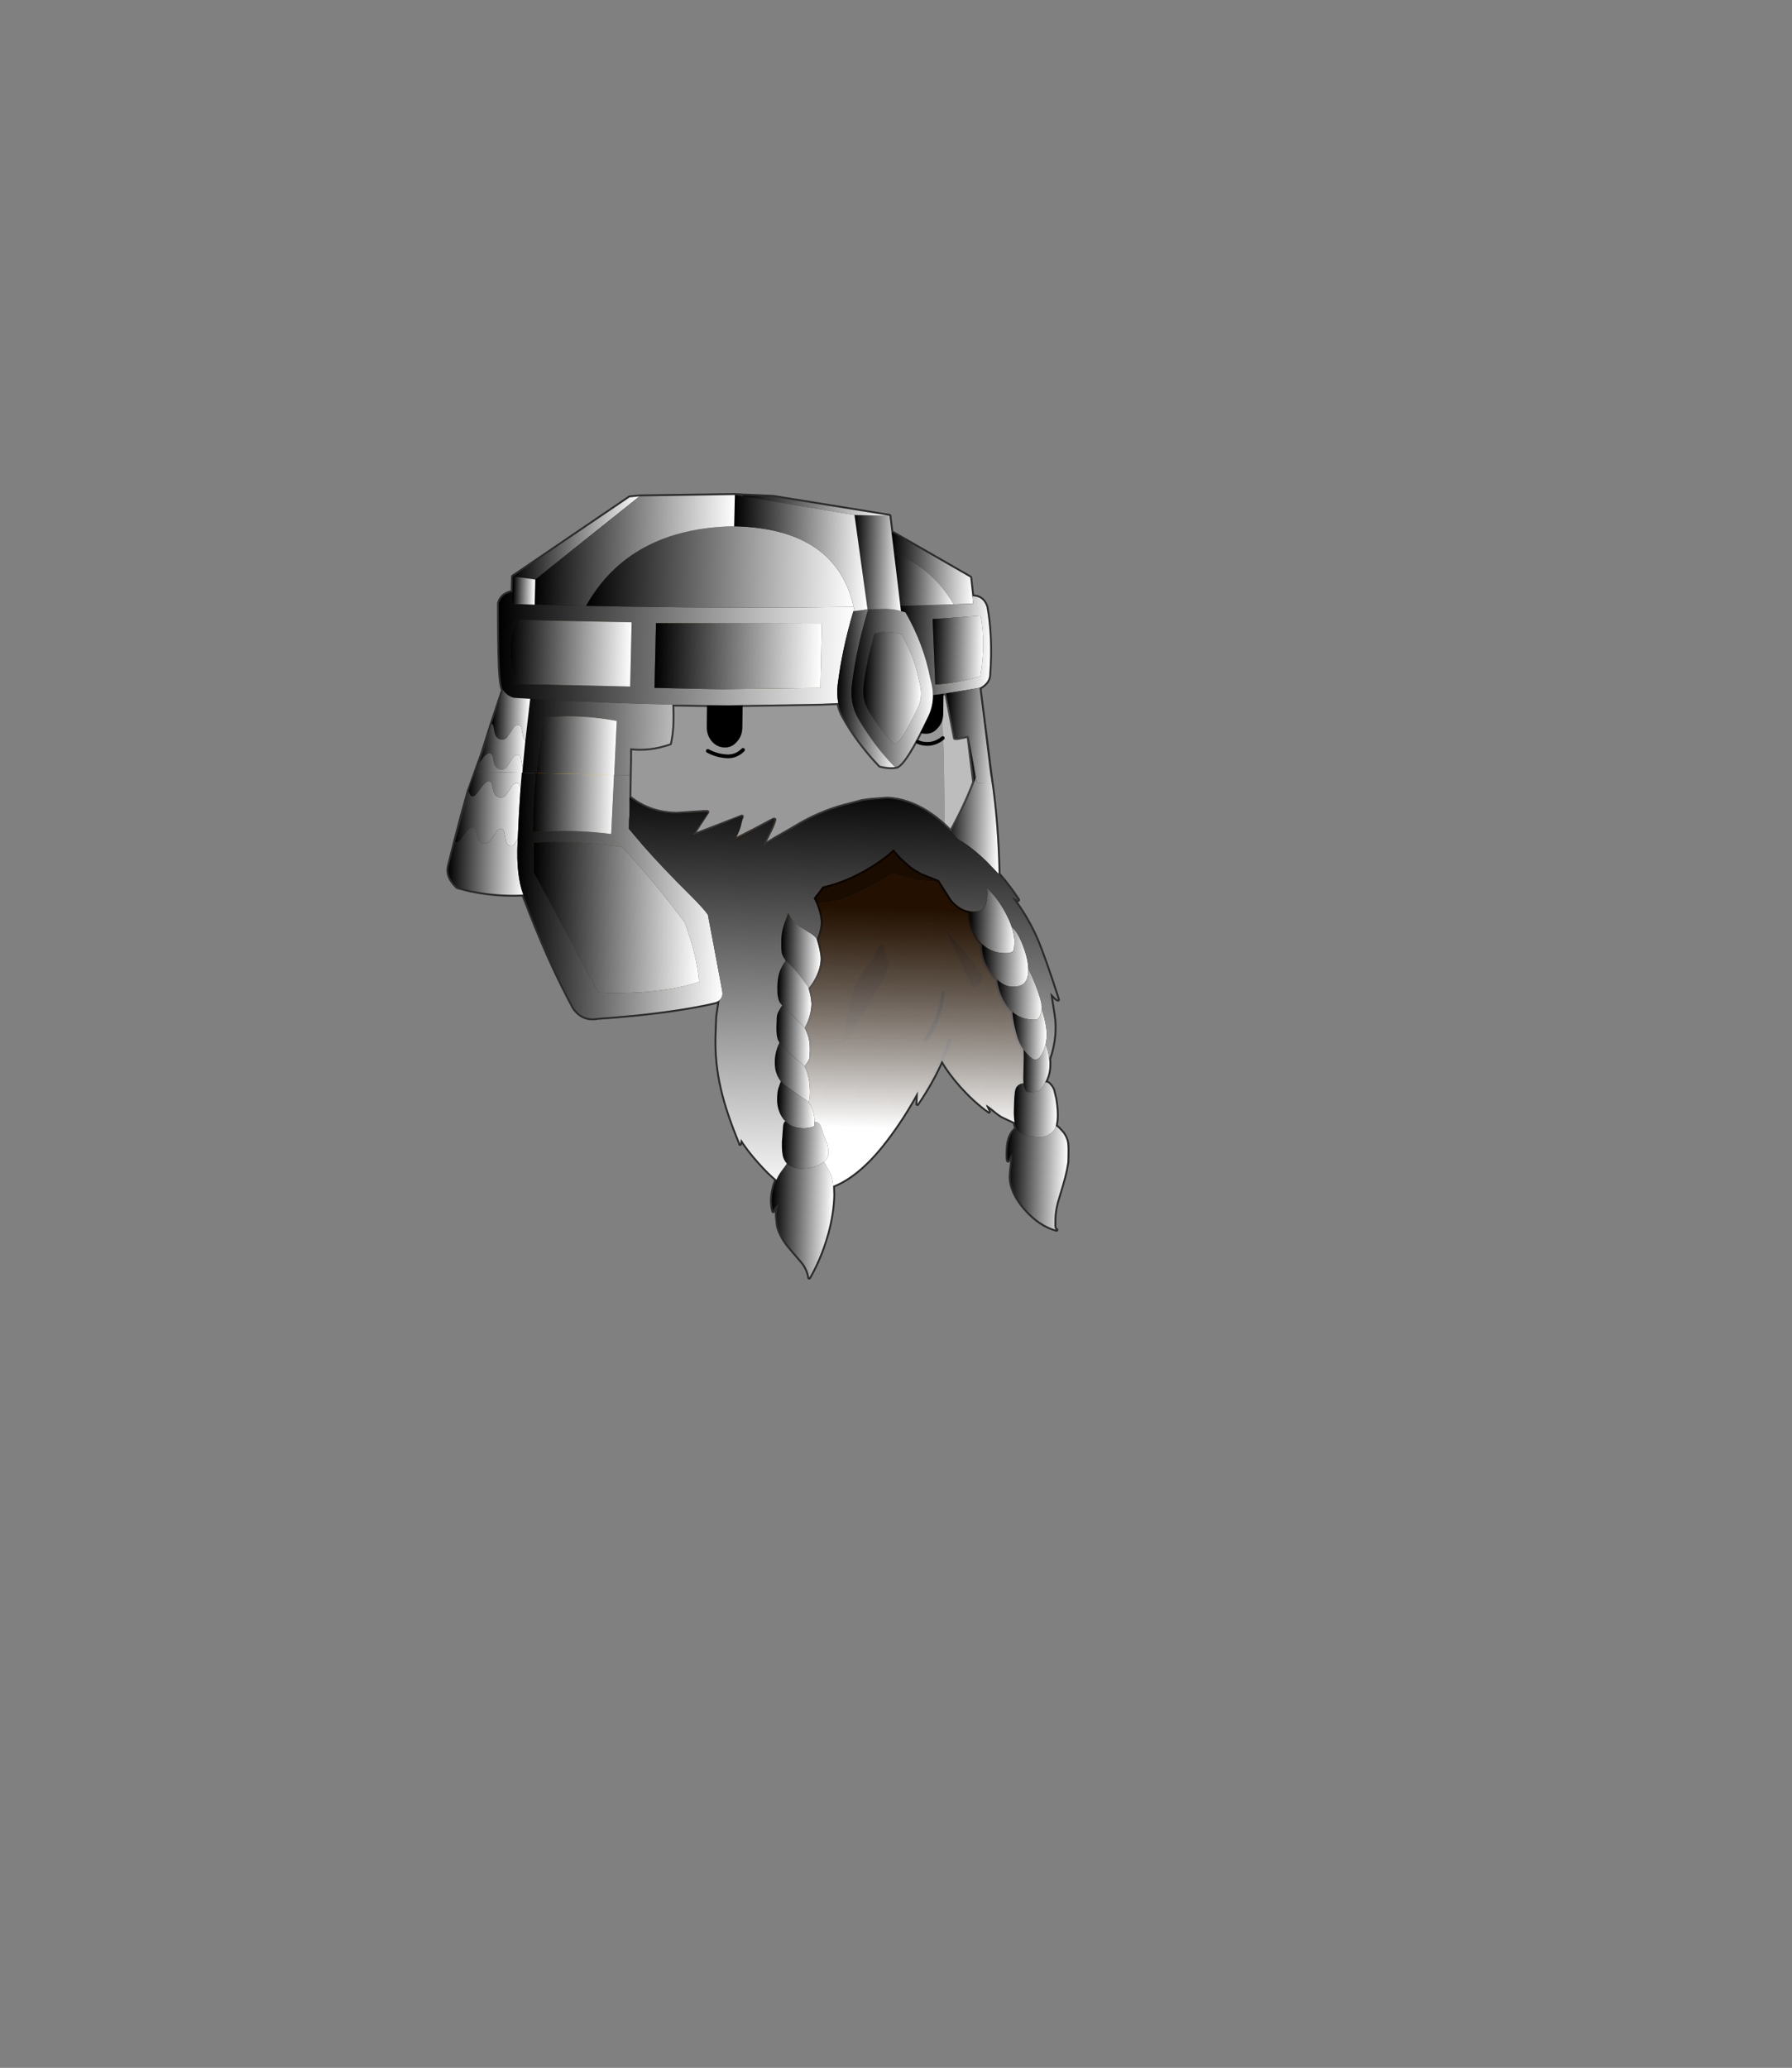 <?xml version="1.0" encoding="UTF-8" standalone="no"?>
<svg xmlns:xlink="http://www.w3.org/1999/xlink" height="531.5px" width="460.6px" xmlns="http://www.w3.org/2000/svg">
  <rect width="100%" height="100%" fill="#808080" stroke="none"/>
  <g transform="matrix(1.0, 0.0, 0.0, 1.0, 193.65, 334.05)">
    <use height="420.0" transform="matrix(0.48, 0.011, -0.011, 0.48, -76.632, -208.951)" width="336.9" xlink:href="#sprite0"/>
  </g>
  <defs>
    <g id="sprite0" transform="matrix(1.0, 0.0, 0.0, 1.0, 168.45, 207.5)">
      <use height="420.0" transform="matrix(1.0, 0.0, 0.0, 1.0, -168.45, -207.5)" width="336.9" xlink:href="#shape0"/>
      <use height="418.0" transform="matrix(1.0, 0.0, 0.0, 1.0, -167.45, -206.5)" width="334.9" xlink:href="#sprite1"/>
    </g>
    <g id="shape0" transform="matrix(1.0, 0.0, 0.0, 1.0, 168.45, 207.5)">
      <path d="M93.9 -102.45 L96.85 -102.95 102.05 -79.1 103.3 -79.1 109.25 -80.45 112.85 -55.65 Q108.05 -42.25 101.05 -29.05 L97.7 -32.15 96.3 -70.15 95.8 -77.75 95.3 -85.05 94.8 -93.2 94.4 -96.9 94.25 -99.05 93.9 -102.45" fill="#bdbdbd" fill-rule="evenodd" stroke="none"/>
      <path d="M97.7 -32.15 Q92.75 -36.45 87.8 -39.4 L87.5 -39.6 Q77.25 -45.55 66.7 -45.9 L57.6 -45.0 53.25 -44.3 43.1 -41.4 Q38.25 -39.95 33.6 -38.0 24.75 -34.3 16.65 -28.95 L6.85 -23.0 Q3.05 -20.65 0.1 -18.5 L3.25 -25.2 Q5.7 -30.0 6.5 -33.25 L6.0 -33.25 -4.15 -27.55 Q-11.3 -23.6 -15.5 -21.5 L-13.25 -28.25 -11.0 -34.5 -37.4 -23.55 -37.5 -23.75 -29.5 -36.5 -31.25 -36.5 -45.7 -35.2 Q-60.35 -35.0 -71.4 -43.45 L-71.5 -59.2 -71.5 -62.3 -71.5 -64.2 -71.55 -64.2 -71.6 -69.65 Q-61.3 -68.6 -50.35 -72.7 -48.65 -80.95 -49.6 -93.55 L-43.6 -93.6 Q-31.25 -93.65 -19.55 -93.85 L29.95 -95.8 39.2 -96.4 Q40.05 -92.5 42.05 -89.15 50.05 -75.55 62.25 -63.35 L64.75 -62.9 Q68.35 -62.4 70.65 -62.95 L71.05 -63.0 Q75.0 -63.9 84.45 -83.75 L84.5 -83.9 87.45 -90.35 Q89.95 -95.85 89.75 -101.85 L93.9 -102.45 94.25 -99.05 94.4 -96.9 94.8 -93.2 95.3 -85.05 95.8 -77.75 96.3 -70.15 97.7 -32.15" fill="#999999" fill-rule="evenodd" stroke="none"/>
      <path d="M85.7 -118.55 Q89.75 -118.45 92.4 -115.3 95.3 -111.95 95.35 -107.35 L95.5 -92.0 Q95.55 -87.35 92.7 -84.2 90.1 -80.95 86.05 -81.05 82.1 -81.05 79.2 -84.3 76.45 -87.5 76.45 -92.15 L76.25 -107.5 Q76.25 -112.15 78.9 -115.45 81.75 -118.55 85.7 -118.55" fill="#000000" fill-rule="evenodd" stroke="none"/>
      <path d="M95.55 -78.95 Q90.4 -74.5 83.85 -76.0 L82.25 -76.55" fill="none" stroke="#000000" stroke-linecap="round" stroke-linejoin="round" stroke-width="2.0"/>
      <path d="M-28.45 -105.65 Q-25.6 -108.75 -21.65 -108.75 -17.6 -108.65 -14.95 -105.5 -12.05 -102.15 -12.0 -97.55 L-11.85 -82.2 Q-11.8 -77.55 -14.65 -74.4 -17.25 -71.15 -21.3 -71.25 -25.25 -71.25 -28.15 -74.5 -30.9 -77.7 -30.9 -82.35 L-31.1 -97.7 Q-31.1 -102.35 -28.45 -105.65" fill="#000000" fill-rule="evenodd" stroke="none"/>
      <path d="M-11.2 -70.2 Q-15.1 -66.0 -20.9 -66.6 -25.85 -67.0 -30.05 -69.2" fill="none" stroke="#000000" stroke-linecap="round" stroke-linejoin="round" stroke-width="2.0"/>
      <path d="M65.55 -188.6 L108.3 -165.25 109.65 -155.2 110.15 -151.25 100.45 -150.7 99.75 -150.65 100.45 -150.7 110.15 -151.25 109.65 -155.2 110.9 -155.15 Q115.6 -154.7 117.35 -149.7 120.65 -133.7 119.65 -113.15 119.45 -109.1 114.9 -106.45 L114.6 -106.35 122.25 -55.65 122.4 -54.85 Q126.05 -31.9 127.1 -6.9 L120.6 -13.4 120.15 -13.8 Q112.45 -20.9 105.1 -24.95 L104.85 -25.1 101.05 -29.05 Q108.05 -42.25 112.85 -55.65 L109.25 -80.45 103.3 -79.1 102.05 -79.1 96.85 -102.95 93.9 -102.45 89.75 -101.85 Q89.6 -105.9 88.25 -110.15 84.15 -129.1 74.0 -145.75 L71.6 -146.4 71.05 -146.55 Q66.55 -147.55 62.3 -147.35 L59.85 -147.15 58.6 -147.2 54.65 -163.25 Q50.65 -180.0 50.65 -185.15 50.65 -190.6 51.9 -192.9 52.7 -194.45 55.7 -197.25 L64.3 -197.25 65.55 -188.6 67.25 -176.8 65.55 -188.6 M99.75 -150.65 Q93.65 -160.7 84.8 -167.75 76.2 -174.55 67.25 -176.8 L71.2 -149.2 71.6 -146.4 71.2 -149.2 99.75 -150.65 M-20.7 64.0 Q-21.55 64.75 -22.95 65.25 L-25.1 65.8 Q-42.45 70.05 -66.9 73.05 L-77.05 74.2 -78.45 70.5 Q-80.55 64.85 -80.85 61.55 L-74.9 61.45 Q-48.9 60.65 -31.9 54.5 -33.2 41.0 -40.35 22.85 -56.4 2.2 -74.75 -16.75 -95.4 -19.25 -115.5 -18.35 L-117.4 -18.25 -117.2 -24.0 -115.55 -24.15 Q-97.65 -25.35 -80.75 -23.55 L-79.85 -59.2 -79.75 -59.2 -79.15 -84.15 Q-97.35 -87.05 -113.35 -85.55 L-115.2 -85.35 -114.85 -88.5 Q-114.4 -92.05 -114.3 -94.55 L-125.75 -94.9 -132.25 -95.15 -134.75 -95.25 -135.35 -95.45 -134.55 -95.95 -131.65 -97.5 -128.75 -98.95 Q-127.2 -99.95 -126.6 -102.7 L-72.4 -102.7 -72.4 -137.1 -129.35 -136.9 -129.9 -143.35 -129.9 -143.4 -130.0 -145.4 -124.5 -145.35 -121.65 -145.35 -120.45 -145.35 -120.5 -146.8 Q-120.5 -156.75 -105.3 -170.7 -92.25 -182.7 -75.45 -191.6 -63.55 -197.9 -43.7 -200.95 L-18.7 -203.65 Q29.7 -195.65 48.8 -173.35 L49.6 -172.4 53.7 -146.95 46.8 -145.85 46.25 -148.1 Q35.85 -189.8 -18.7 -189.75 -74.6 -187.45 -97.05 -145.35 -24.1 -145.5 41.85 -147.95 39.15 -136.85 33.95 -118.65 30.45 -105.25 29.95 -95.8 L-19.55 -93.85 Q-31.25 -93.65 -43.6 -93.6 L-49.6 -93.55 Q-79.4 -93.55 -112.95 -94.5 L-114.3 -94.55 -112.95 -94.5 Q-79.4 -93.55 -49.6 -93.55 -48.65 -80.95 -50.35 -72.7 -61.3 -68.6 -71.6 -69.65 L-71.55 -64.2 -71.5 -64.2 -71.5 -62.3 -71.55 -64.2 -71.5 -62.3 -71.5 -59.2 -71.4 -43.45 -71.35 -26.55 -64.15 -18.45 Q-52.6 -5.8 -37.55 8.35 -30.4 15.2 -28.0 18.45 L-19.35 59.2 -19.2 60.7 Q-19.25 62.7 -20.7 64.0 M113.05 -151.45 L110.15 -151.25 113.05 -151.45 M60.0 -74.15 Q64.5 -68.6 69.75 -63.35 70.15 -63.0 70.65 -62.95 68.35 -62.4 64.75 -62.9 L60.0 -74.15 M114.6 -106.35 L112.3 -105.85 104.3 -104.3 96.85 -102.95 104.3 -104.3 112.3 -105.85 114.6 -106.35 M88.65 -142.5 L90.9 -107.55 Q101.7 -108.3 114.9 -112.5 117.4 -130.2 114.3 -144.9 L88.65 -142.5 M-23.6 -102.4 L29.45 -104.3 29.45 -138.7 -10.0 -137.9 -17.3 -137.75 -59.35 -136.95 -59.35 -102.3 -36.35 -102.3 -23.6 -102.4 M112.6 -81.2 L109.25 -80.45 112.6 -81.2 M122.4 -54.85 L122.25 -55.65 122.4 -54.85 M-18.7 -189.75 L-18.7 -203.65 -18.7 -189.75 M-97.05 -145.35 L-120.45 -145.35 -97.05 -145.35" fill="#4a3d49" fill-rule="evenodd" stroke="none"/>
      <path d="M67.25 -176.8 Q76.2 -174.55 84.8 -167.75 93.65 -160.7 99.75 -150.65 L71.2 -149.2 67.25 -176.8 M16.0 -164.0 L14.5 -165.75 Q-2.0 -183.4 -26.35 -177.85 L-60.15 -165.0 -59.7 -163.45 Q-21.75 -156.4 16.0 -164.0 M46.25 -148.1 L41.85 -147.95 Q-24.1 -145.5 -97.05 -145.35 -74.6 -187.45 -18.7 -189.75 35.85 -189.8 46.25 -148.1" fill="#877086" fill-rule="evenodd" stroke="none"/>
      <path d="M111.0 -141.45 L111.0 -125.7 Q109.25 -135.9 99.2 -139.4 L111.0 -141.45 M70.85 -75.6 Q70.45 -75.35 70.1 -75.25 L69.8 -75.2 Q69.45 -75.25 69.2 -75.5 63.2 -81.45 58.7 -87.85 64.45 -95.05 67.75 -102.65 73.3 -115.45 73.4 -131.95 L76.85 -125.2 73.3 -108.75 Q69.65 -91.9 69.65 -88.35 69.65 -83.6 70.8 -76.0 L70.85 -75.6 M-23.6 -102.4 L-36.35 -102.3 Q-32.85 -107.1 -28.4 -114.1 -18.55 -129.65 -17.3 -137.75 L-10.0 -137.9 Q-15.6 -129.85 -19.05 -121.95 -23.6 -111.35 -23.6 -102.65 L-23.6 -102.4 M16.1 -131.6 Q13.65 -130.0 8.55 -129.6 6.55 -129.45 -0.1 -129.45 L-7.2 -130.0 Q-6.7 -130.0 -6.7 -130.5 L-2.95 -132.35 -4.05 -132.65 Q-3.5 -132.65 -3.5 -133.2 -1.85 -133.15 0.2 -134.2 2.3 -135.3 3.95 -135.3 7.85 -135.3 16.1 -131.6 M28.3 147.9 L28.3 146.05 Q28.55 145.1 30.55 142.8 L32.15 141.15 Q33.1 140.25 33.75 140.25 L36.05 140.25 36.05 142.35 33.75 144.95 30.95 147.9 28.3 147.9 M157.8 116.6 L155.9 119.1 Q151.7 124.8 150.05 128.55 149.2 130.6 148.5 133.2 144.65 132.8 142.5 131.8 145.4 129.25 147.9 126.5 154.35 119.45 156.6 112.25 L157.8 116.6" fill="#ffffff" fill-rule="evenodd" stroke="none"/>
      <path d="M111.0 -141.45 L99.2 -139.4 Q109.25 -135.9 111.0 -125.7 L111.0 -141.45 M76.85 -125.2 Q80.45 -117.3 82.3 -108.7 83.6 -104.7 83.35 -100.9 83.1 -97.7 81.75 -94.65 74.25 -78.0 70.85 -75.6 L70.8 -76.0 Q69.65 -83.6 69.65 -88.35 69.65 -91.9 73.3 -108.75 L76.85 -125.2 M58.7 -87.85 Q56.6 -90.8 54.85 -93.8 L54.6 -94.3 Q54.45 -96.0 54.45 -97.75 54.45 -102.35 58.25 -124.6 L60.05 -134.65 62.15 -135.0 70.1 -134.55 72.2 -134.0 73.4 -131.95 Q73.3 -115.45 67.75 -102.65 64.45 -95.05 58.7 -87.85 M88.65 -142.5 L114.3 -144.9 Q117.4 -130.2 114.9 -112.5 101.7 -108.3 90.9 -107.55 L88.65 -142.5 M-10.0 -137.9 L29.45 -138.7 29.45 -104.3 -23.6 -102.4 -23.6 -102.65 Q-23.6 -111.35 -19.05 -121.95 -15.6 -129.85 -10.0 -137.9 M-36.35 -102.3 L-59.35 -102.3 -59.35 -136.95 -17.3 -137.75 Q-18.55 -129.65 -28.4 -114.1 -32.85 -107.1 -36.35 -102.3 M16.1 -131.6 Q7.85 -135.3 3.95 -135.3 2.3 -135.3 0.2 -134.2 -1.85 -133.15 -3.5 -133.2 -3.5 -132.65 -4.05 -132.65 L-2.95 -132.35 -6.7 -130.5 Q-6.7 -130.0 -7.2 -130.0 L-0.1 -129.45 Q6.55 -129.45 8.55 -129.6 13.65 -130.0 16.1 -131.6 M-129.35 -136.9 L-72.4 -137.1 -72.4 -102.7 -126.6 -102.7 Q-126.25 -104.4 -126.25 -106.75 L-126.75 -115.15 Q-126.75 -124.7 -128.35 -130.95 -128.95 -133.4 -129.35 -136.9 M-113.35 -85.55 Q-97.35 -87.05 -79.15 -84.15 L-79.75 -59.2 -79.85 -59.2 -80.75 -23.55 Q-97.65 -25.35 -115.55 -24.15 L-115.55 -26.75 -114.95 -50.9 -114.65 -59.2 -114.45 -59.2 -114.3 -63.65 -114.25 -64.2 -113.35 -85.55 M-115.5 -18.35 Q-95.4 -19.25 -74.75 -16.75 -56.4 2.2 -40.35 22.85 -33.2 41.0 -31.9 54.5 -48.9 60.65 -74.9 61.45 -82.95 49.9 -91.0 39.1 L-107.95 16.0 Q-113.15 7.85 -114.45 -0.5 -115.3 -5.7 -115.5 -18.35" fill="#ffcc00" fill-rule="evenodd" stroke="none"/>
      <path d="M70.85 -75.6 Q74.25 -78.0 81.75 -94.65 83.1 -97.7 83.35 -100.9 83.6 -104.7 82.3 -108.7 80.45 -117.3 76.85 -125.2 L73.4 -131.95 72.2 -134.0 70.1 -134.55 62.15 -135.0 60.05 -134.65 62.3 -147.35 Q66.55 -147.55 71.05 -146.55 L71.6 -146.4 74.0 -145.75 Q84.15 -129.1 88.25 -110.15 89.6 -105.9 89.75 -101.85 89.95 -95.85 87.45 -90.35 L84.5 -83.9 84.45 -83.75 Q75.0 -63.9 71.05 -63.0 L70.65 -62.95 Q70.15 -63.0 69.75 -63.35 64.5 -68.6 60.0 -74.15 L57.15 -81.3 Q56.55 -83.05 56.1 -84.75 54.9 -89.45 54.6 -94.3 L54.85 -93.8 Q56.6 -90.8 58.7 -87.85 63.2 -81.45 69.2 -75.5 69.45 -75.25 69.8 -75.2 L70.1 -75.25 Q70.45 -75.35 70.85 -75.6" fill="#6e646d" fill-rule="evenodd" stroke="none"/>
      <path d="M55.7 -197.25 Q52.7 -194.45 51.9 -192.9 50.65 -190.6 50.65 -185.15 50.65 -180.0 54.65 -163.25 L58.6 -147.2 53.7 -146.95 49.6 -172.4 45.55 -197.25 55.7 -197.25" fill="#a8a8a8" fill-rule="evenodd" stroke="none"/>
      <path d="M-77.05 74.2 L-85.75 75.05 Q-93.75 76.75 -98.7 69.85 -113.1 44.55 -126.7 10.85 L-127.05 9.95 Q-131.15 -0.3 -130.75 -17.65 L-130.7 -19.85 Q-130.45 -33.45 -129.8 -47.05 L-129.1 -59.2 -128.8 -59.2 -128.45 -64.2 -127.85 -72.3 -125.75 -94.9 -114.3 -94.55 Q-114.4 -92.05 -114.85 -88.5 L-115.2 -85.35 -118.35 -84.95 -120.85 -67.8 Q-121.8 -61.05 -121.65 -59.2 L-122.35 -47.1 Q-122.75 -37.8 -122.75 -28.45 L-122.75 -23.55 -117.2 -24.0 -117.4 -18.25 -122.15 -17.95 -121.6 -1.8 -85.7 61.5 -80.85 61.55 Q-80.55 64.85 -78.45 70.5 L-77.05 74.2 M-140.4 -99.3 Q-141.7 -101.25 -142.4 -111.25 -143.1 -121.25 -143.65 -145.7 -142.45 -150.6 -136.5 -151.95 L-136.5 -160.15 -130.35 -164.5 -130.15 -164.65 -75.0 -203.95 -69.75 -204.6 -18.7 -206.5 -13.8 -205.8 45.55 -197.25 -13.8 -205.8 -14.75 -206.4 -14.05 -206.35 -11.35 -206.3 -10.95 -206.3 1.8 -206.0 64.3 -197.25 55.7 -197.25 45.55 -197.25 49.6 -172.4 48.8 -173.35 Q29.7 -195.65 -18.7 -203.65 L-43.7 -200.95 Q-63.55 -197.9 -75.45 -191.6 -92.25 -182.7 -105.3 -170.7 -120.5 -156.75 -120.5 -146.8 L-120.45 -145.35 -121.65 -145.35 -124.5 -145.35 -130.0 -145.4 -129.9 -143.4 -129.9 -143.35 -129.35 -136.9 -134.25 -136.9 Q-140.15 -121.7 -133.75 -102.7 L-126.6 -102.7 Q-127.2 -99.95 -128.75 -98.95 L-131.65 -97.5 -134.55 -95.95 -135.35 -95.45 -136.75 -96.05 Q-139.05 -97.25 -140.4 -99.3 M-18.7 -203.65 L-18.7 -206.5 -18.7 -203.65 M-69.75 -204.6 L-124.5 -158.8 -136.5 -160.15 -124.5 -158.8 -69.75 -204.6 M-124.5 -158.8 L-124.5 -145.35 -124.5 -158.8 M-136.5 -151.95 L-136.5 -145.4 -130.25 -145.4 -130.0 -145.4 -130.25 -145.4 -136.5 -145.4 -139.75 -145.45 -136.5 -145.4 -136.5 -151.95" fill="#80727e" fill-rule="evenodd" stroke="none"/>
      <path d="M16.0 -164.0 Q-21.75 -156.4 -59.7 -163.45 L-60.15 -165.0 -26.35 -177.85 Q-2.0 -183.4 14.5 -165.75 L16.0 -164.0" fill="#bfb6c0" fill-rule="evenodd" stroke="none"/>
      <path d="M54.6 -94.3 Q54.9 -89.45 56.1 -84.75 56.55 -83.05 57.15 -81.3 L60.0 -74.15 Q56.75 -78.2 53.9 -82.35 51.6 -85.7 49.55 -89.15 47.45 -92.75 46.6 -97.0 45.75 -101.25 46.15 -106.15 48.0 -125.0 53.65 -145.75 L53.9 -145.8 53.7 -146.95 58.6 -147.2 59.85 -147.15 62.3 -147.35 60.05 -134.65 57.75 -134.0 Q53.75 -119.25 52.45 -105.9 52.05 -101.35 53.2 -97.55 53.75 -95.85 54.6 -94.3" fill="#c2c2c2" fill-rule="evenodd" stroke="none"/>
      <path d="M53.7 -146.95 L53.9 -145.8 53.65 -145.75 Q48.0 -125.0 46.15 -106.15 45.75 -101.25 46.6 -97.0 47.45 -92.75 49.55 -89.15 51.6 -85.7 53.9 -82.35 56.75 -78.2 60.0 -74.15 L64.75 -62.9 62.25 -63.35 Q50.05 -75.55 42.05 -89.15 40.05 -92.5 39.2 -96.4 38.2 -100.95 38.65 -106.15 40.5 -125.0 46.15 -145.75 L46.8 -145.85 53.7 -146.95" fill="#454545" fill-rule="evenodd" stroke="none"/>
      <path d="M46.8 -145.85 L46.15 -145.75 Q40.5 -125.0 38.65 -106.15 38.2 -100.95 39.2 -96.4 L29.95 -95.8 Q30.45 -105.25 33.95 -118.65 39.15 -136.85 41.85 -147.95 L46.25 -148.1 46.8 -145.85" fill="#362b34" fill-rule="evenodd" stroke="none"/>
      <path d="M60.05 -134.65 L58.25 -124.6 Q54.45 -102.35 54.45 -97.75 54.45 -96.0 54.6 -94.3 53.75 -95.85 53.2 -97.55 52.05 -101.35 52.45 -105.9 53.75 -119.25 57.75 -134.0 L60.05 -134.65 M-129.35 -136.9 Q-128.95 -133.4 -128.35 -130.95 -126.75 -124.7 -126.75 -115.15 L-126.25 -106.75 Q-126.25 -104.4 -126.6 -102.7 L-133.75 -102.7 Q-140.15 -121.7 -134.25 -136.9 L-129.35 -136.9 M-117.2 -24.0 L-122.75 -23.55 -122.75 -28.45 Q-122.75 -37.8 -122.35 -47.1 L-121.65 -59.2 Q-121.8 -61.05 -120.85 -67.8 L-118.35 -84.95 -115.2 -85.35 -113.35 -85.55 -114.25 -64.2 -114.3 -63.65 -114.45 -59.2 -114.65 -59.2 -114.95 -50.9 -115.55 -26.75 -115.55 -24.15 -117.2 -24.0 M-117.4 -18.25 L-115.5 -18.35 Q-115.3 -5.7 -114.45 -0.5 -113.15 7.85 -107.95 16.0 L-91.0 39.1 Q-82.95 49.9 -74.9 61.45 L-80.85 61.55 -85.7 61.5 -121.6 -1.8 -122.15 -17.95 -117.4 -18.25" fill="#ff9900" fill-rule="evenodd" stroke="none"/>
      <path d="M156.45 91.5 L156.6 93.05 156.65 94.65 Q156.75 99.55 154.5 104.1 L153.75 105.8 153.15 106.75 152.3 101.9 Q151.85 99.05 151.85 96.5 L152.1 93.5 152.35 91.45 151.95 89.9 151.45 88.2 Q150.55 85.05 150.55 81.4 150.55 77.75 150.95 74.7 L151.3 69.3 150.95 68.6 Q147.15 61.35 146.05 58.3 145.5 56.8 144.25 51.6 L143.45 49.1 142.3 47.15 Q139.05 44.1 136.7 36.2 L135.95 33.85 Q134.05 28.35 132.2 27.0 129.5 25.0 125.85 16.4 123.1 9.8 121.2 6.85 L119.8 5.0 Q117.0 2.2 115.1 -1.15 L114.7 -1.9 Q113.75 -3.65 113.05 -5.6 111.45 -10.1 110.9 -16.05 118.4 -9.6 121.55 1.25 L121.0 0.8 121.35 3.2 121.2 6.85 121.35 3.2 121.0 0.8 121.55 1.25 Q126.3 5.45 130.7 12.85 133.4 17.45 134.85 21.5 136.35 25.85 136.35 29.6 136.35 32.7 135.95 33.85 136.35 32.7 136.35 29.6 136.35 25.85 134.85 21.5 137.5 23.1 140.5 29.95 143.8 37.55 144.15 43.35 148.15 51.0 150.85 59.1 L151.55 61.65 151.75 64.7 Q153.65 69.75 154.5 75.1 155.2 79.45 154.35 83.55 L155.05 85.4 Q156.1 88.35 156.45 91.5 M160.75 127.25 L161.75 127.95 162.45 128.55 164.65 130.85 Q166.5 133.3 167.0 135.6 167.45 137.55 167.45 142.45 L167.45 146.45 166.85 150.45 Q166.25 153.8 164.85 159.05 L162.45 167.8 162.1 169.35 Q161.25 173.35 161.25 177.45 L161.3 180.5 160.3 177.85 Q158.45 172.35 158.45 167.25 158.45 164.0 160.05 153.85 161.65 143.7 161.65 140.85 161.65 137.2 160.7 134.45 L160.35 133.5 159.7 132.05 158.85 130.65 159.4 130.05 159.55 129.85 159.8 129.5 Q160.35 128.8 160.75 127.25 M31.45 210.05 L30.65 211.5 Q30.15 207.7 27.2 203.75 L21.05 196.9 18.95 194.5 Q14.7 189.3 13.3 184.25 L13.05 182.55 12.65 179.4 Q12.3 176.35 13.25 173.5 L13.5 172.05 11.4 174.4 Q10.8 175.25 10.65 176.4 10.35 175.55 10.2 174.7 9.5 171.25 9.9 167.55 L10.2 165.5 Q10.7 162.3 11.95 159.45 7.6 156.0 2.3 150.3 -4.0 143.55 -7.55 138.05 L-7.75 139.6 -7.95 140.8 -7.95 140.45 Q-15.15 124.25 -18.4 111.6 -21.95 97.7 -21.95 83.85 L-21.8 73.0 -20.7 64.0 Q-19.25 62.7 -19.2 60.7 L-18.65 60.1 Q-13.8 55.25 -10.95 55.25 -9.2 55.25 -8.3 66.8 L-6.75 87.65 Q-5.95 94.55 -3.0 108.0 -0.4 119.75 -0.35 122.0 -0.35 119.2 0.45 115.25 0.75 115.25 0.8 115.05 L0.85 115.0 0.85 114.85 0.95 115.0 Q2.75 118.65 8.8 133.35 14.15 146.3 16.9 151.4 L17.3 150.65 Q19.15 152.45 22.2 153.05 L22.2 153.5 20.55 158.3 16.85 166.45 16.85 167.25 19.25 167.25 20.6 166.85 21.65 166.45 21.65 170.45 21.1 174.15 20.85 177.05 Q20.85 181.65 23.45 186.4 L28.0 195.0 28.45 196.05 Q30.95 202.5 31.25 206.85 L31.45 210.05 M57.6 -45.0 L60.4 -43.7 Q61.85 -42.75 63.25 -41.0 L66.05 -37.55 Q65.1 -33.95 48.0 -26.65 30.85 -19.4 20.45 -19.15 L18.45 -19.15 Q19.05 -20.75 27.35 -30.7 L33.6 -38.0 Q38.25 -39.95 43.1 -41.4 L53.25 -44.3 57.6 -45.0 M144.15 43.35 L144.15 44.6 Q144.15 47.25 143.45 49.1 144.15 47.25 144.15 44.6 L144.15 43.35 M151.75 64.7 Q151.65 66.7 150.95 68.6 151.65 66.7 151.75 64.7 M154.35 83.55 Q153.7 86.65 152.15 89.55 L151.95 89.9 152.15 89.55 Q153.7 86.65 154.35 83.55 M14.15 3.9 L14.75 2.9 Q15.05 2.7 16.75 2.9 L17.85 2.95 Q19.05 6.45 22.9 14.05 27.0 22.1 24.35 22.65 21.65 23.2 21.5 23.7 L20.05 22.7 Q17.55 20.9 16.45 19.1 L15.0 16.55 16.45 19.1 Q17.55 20.9 20.05 22.7 L21.5 23.7 20.8 24.9 Q19.55 26.45 18.85 27.5 16.05 31.8 16.05 38.45 L16.15 43.75 14.2 42.05 16.15 43.75 16.45 60.05 17.25 69.65 17.25 70.25 Q17.15 71.8 16.65 73.35 16.05 75.2 16.05 79.05 16.05 82.2 17.05 85.3 18.05 88.45 18.05 90.45 L17.7 91.8 13.35 88.1 11.85 86.1 10.95 84.4 Q10.05 82.15 10.05 77.3 10.05 72.25 10.3 71.25 10.7 69.4 12.85 66.1 L11.6 64.65 Q10.05 62.2 10.05 56.2 10.05 51.7 10.85 48.85 11.7 45.8 14.2 42.05 12.55 39.85 12.1 38.45 11.6 36.9 11.6 30.4 11.6 26.75 12.95 22.4 L15.0 16.55 Q13.5 13.0 13.5 8.55 13.5 6.95 14.35 3.9 L14.15 3.9 M15.95 128.1 Q14.85 127.0 13.9 125.55 11.3 121.4 11.3 115.95 11.3 112.1 11.95 110.15 L13.05 106.75 Q10.45 103.5 9.85 99.5 8.85 92.5 11.85 86.1 L13.35 88.1 17.7 91.8 16.05 95.6 Q14.05 100.8 14.05 105.65 L14.1 107.75 15.05 108.55 15.2 111.6 Q15.8 116.85 18.5 123.05 L21.05 128.55 21.4 129.3 21.85 130.2 21.9 130.35 22.35 131.25 21.65 131.1 20.6 130.85 19.0 130.25 15.95 128.1 M17.25 70.25 L12.85 66.1 17.25 70.25 M13.05 106.75 Q13.4 107.15 14.1 107.75 13.4 107.15 13.05 106.75 M11.95 159.45 Q12.7 157.55 13.8 155.8 L16.6 151.8 16.9 151.4 16.6 151.8 13.8 155.8 Q12.7 157.55 11.95 159.45" fill="#9e5314" fill-rule="evenodd" stroke="none"/>
      <path d="M127.1 -6.9 Q132.8 -0.65 137.85 6.65 L137.85 6.85 Q135.65 6.2 135.05 5.45 L134.65 5.45 Q142.85 15.95 147.9 26.7 152.35 36.2 160.45 59.65 159.65 59.5 158.3 58.05 L156.25 56.05 157.2 61.65 158.35 67.95 Q160.35 79.2 156.45 91.5 156.1 88.35 155.05 85.4 L154.35 83.55 Q155.2 79.45 154.5 75.1 153.65 69.75 151.75 64.7 L151.55 61.65 150.85 59.1 Q148.15 51.0 144.15 43.35 143.8 37.55 140.5 29.95 137.5 23.1 134.85 21.5 133.4 17.45 130.7 12.85 126.3 5.45 121.55 1.25 118.4 -9.6 110.9 -16.05 L109.85 -16.95 110.9 -16.05 Q111.45 -10.1 113.05 -5.6 113.75 -3.65 114.7 -1.9 L115.1 -1.15 Q117.0 2.2 119.8 5.0 L121.2 6.85 Q123.1 9.8 125.85 16.4 129.5 25.0 132.2 27.0 134.05 28.35 135.95 33.85 L136.7 36.2 Q139.05 44.1 142.3 47.15 L143.45 49.1 Q142.9 50.5 141.95 51.4 139.95 53.25 135.9 53.25 131.65 53.25 127.65 49.7 L124.8 46.7 Q119.15 39.8 119.15 31.5 L119.2 30.85 Q124.15 35.4 131.2 35.4 134.85 35.4 135.75 34.15 L135.95 33.85 135.75 34.15 Q134.85 35.4 131.2 35.4 124.15 35.4 119.2 30.85 L119.15 31.5 Q119.15 39.8 124.8 46.7 L127.65 49.7 Q131.65 53.25 135.9 53.25 139.95 53.25 141.95 51.4 142.9 50.5 143.45 49.1 L144.25 51.6 Q145.5 56.8 146.05 58.3 147.15 61.35 150.95 68.6 L150.65 69.25 Q149.95 70.7 148.15 70.7 140.95 70.8 136.15 66.75 136.9 73.65 139.2 80.35 140.45 83.9 142.65 86.85 144.3 89.0 146.45 90.85 149.7 93.6 151.95 89.9 149.7 93.6 146.45 90.85 144.3 89.0 142.65 86.85 140.45 83.9 139.2 80.35 136.9 73.65 136.15 66.75 140.95 70.8 148.15 70.7 149.95 70.7 150.65 69.25 L150.95 68.6 151.3 69.3 150.95 74.7 Q150.55 77.75 150.55 81.4 150.55 85.05 151.45 88.2 L151.95 89.9 152.35 91.45 152.1 93.5 151.85 96.5 Q151.85 99.05 152.3 101.9 L153.15 106.75 151.65 108.45 Q149.15 109.5 145.75 109.5 143.55 109.5 143.0 104.75 142.75 102.95 142.8 100.5 142.95 91.65 142.65 86.85 142.95 91.65 142.8 100.5 142.75 102.95 143.0 104.75 139.55 105.3 138.7 108.25 138.15 110.3 138.15 119.15 138.15 123.05 138.7 125.75 L137.6 125.3 132.05 122.85 Q130.15 121.85 127.2 119.45 124.7 117.5 123.25 116.7 123.3 117.5 123.85 118.35 L124.85 120.45 Q117.0 115.15 109.25 106.85 102.9 100.0 99.05 93.6 94.05 105.55 86.45 117.25 L86.5 115.65 86.55 110.45 Q79.05 125.1 69.7 137.8 56.1 156.25 42.35 162.05 L42.6 167.05 Q42.6 176.5 40.0 187.25 L39.7 188.35 37.6 195.55 Q35.05 203.15 31.45 210.05 L31.25 206.85 Q30.95 202.5 28.45 196.05 L28.0 195.0 23.45 186.4 Q20.85 181.65 20.85 177.05 L21.1 174.15 21.65 170.45 21.65 166.45 20.6 166.85 19.25 167.25 16.85 167.25 16.85 166.45 20.55 158.3 22.2 153.5 22.3 153.1 24.05 153.3 25.15 153.3 29.95 152.75 32.85 151.8 34.65 150.95 37.2 149.25 37.85 148.65 Q39.45 146.9 39.45 144.85 39.45 142.1 38.55 139.35 L36.3 133.95 Q35.5 131.25 34.9 130.05 33.85 128.1 31.65 127.95 L31.65 127.8 Q31.65 124.8 30.3 121.3 29.35 118.95 28.2 117.65 28.8 115.4 28.8 113.4 28.8 104.35 25.6 98.45 L25.7 98.25 Q27.7 95.45 28.05 94.05 L28.2 90.45 Q28.2 86.35 27.45 83.35 26.7 80.6 25.2 77.85 L26.4 75.3 Q28.5 70.05 28.5 64.8 L28.1 61.65 27.65 59.7 26.8 56.55 Q28.25 54.85 29.6 52.4 32.9 46.35 32.9 40.9 32.9 38.55 31.7 34.0 L30.6 30.35 31.5 27.75 Q32.55 24.15 32.55 21.5 32.55 18.1 30.7 13.1 L30.25 11.95 29.9 11.1 30.25 11.95 30.7 13.1 Q32.55 18.1 32.55 21.5 32.55 24.15 31.5 27.75 L30.6 30.35 31.7 34.0 Q32.9 38.55 32.9 40.9 32.9 46.35 29.6 52.4 28.25 54.85 26.8 56.55 L27.65 59.7 28.1 61.65 28.5 64.8 Q28.5 70.05 26.4 75.3 L25.2 77.85 Q26.7 80.6 27.45 83.35 28.2 86.35 28.2 90.45 L28.05 94.05 Q27.7 95.45 25.7 98.25 L25.6 98.45 Q28.8 104.35 28.8 113.4 28.8 115.4 28.2 117.65 29.35 118.95 30.3 121.3 31.65 124.8 31.65 127.8 L31.65 127.95 31.65 128.5 31.6 130.3 Q27.95 131.85 24.05 131.5 L22.35 131.25 21.9 130.35 21.85 130.2 21.4 129.3 21.05 128.55 18.5 123.05 Q15.8 116.85 15.2 111.6 L15.05 108.55 14.1 107.75 14.05 105.65 Q14.05 100.8 16.05 95.6 L17.7 91.8 18.05 90.45 Q18.05 88.45 17.05 85.3 16.05 82.2 16.05 79.05 16.05 75.2 16.65 73.35 17.15 71.8 17.25 70.25 L17.25 69.65 16.45 60.05 16.15 43.75 16.05 38.45 Q16.05 31.8 18.85 27.5 19.55 26.45 20.8 24.9 L21.5 23.7 Q21.65 23.2 24.35 22.65 27.0 22.1 22.9 14.05 19.05 6.45 17.85 2.95 L16.75 2.9 Q15.05 2.7 14.75 2.9 L14.15 3.9 14.35 3.9 Q13.5 6.95 13.5 8.55 13.5 13.0 15.0 16.55 L12.95 22.4 Q11.6 26.75 11.6 30.4 11.6 36.9 12.1 38.45 12.55 39.85 14.2 42.05 11.7 45.8 10.85 48.85 10.05 51.7 10.05 56.2 10.05 62.2 11.6 64.65 L12.85 66.1 Q10.7 69.4 10.3 71.25 10.05 72.25 10.05 77.3 10.05 82.15 10.95 84.4 L11.85 86.1 Q8.85 92.5 9.85 99.5 10.45 103.5 13.05 106.75 L11.95 110.15 Q11.3 112.1 11.3 115.95 11.3 121.4 13.9 125.55 14.85 127.0 15.95 128.1 15.3 128.45 15.05 129.45 14.75 130.4 14.75 132.5 L14.4 139.15 Q14.4 145.35 15.5 147.95 16.2 149.55 17.3 150.65 L16.9 151.4 Q14.15 146.3 8.8 133.35 2.75 118.65 0.95 115.0 L0.85 114.85 0.85 115.0 0.8 115.05 Q0.75 115.25 0.45 115.25 -0.35 119.2 -0.35 122.0 -0.4 119.75 -3.0 108.0 -5.95 94.55 -6.75 87.65 L-8.3 66.8 Q-9.2 55.25 -10.95 55.25 -13.8 55.25 -18.65 60.1 L-19.2 60.7 -19.35 59.2 -28.0 18.45 Q-30.4 15.2 -37.55 8.35 -52.6 -5.8 -64.15 -18.45 L-71.35 -26.55 -71.4 -43.45 Q-60.35 -35.0 -45.7 -35.2 L-31.25 -36.5 -29.5 -36.5 -37.5 -23.75 -37.5 -23.5 -37.4 -23.55 -11.0 -34.5 -13.25 -28.25 -15.5 -21.5 Q-11.3 -23.6 -4.15 -27.55 L6.0 -33.25 6.5 -33.25 Q5.7 -30.0 3.25 -25.2 L0.1 -18.5 Q3.05 -20.65 6.85 -23.0 L16.65 -28.95 Q24.75 -34.3 33.6 -38.0 L27.35 -30.7 Q19.05 -20.75 18.45 -19.15 L20.45 -19.15 Q30.85 -19.4 48.0 -26.65 65.1 -33.95 66.05 -37.55 L63.25 -41.0 Q61.85 -42.75 60.4 -43.7 L57.6 -45.0 66.7 -45.9 Q77.25 -45.55 87.5 -39.6 L87.8 -39.4 Q92.75 -36.45 97.7 -32.15 L101.05 -29.05 104.85 -25.1 105.1 -24.95 Q112.45 -20.9 120.15 -13.8 L120.6 -13.4 127.1 -6.9 M161.3 180.5 L161.35 181.15 Q161.55 182.6 162.4 182.85 153.1 180.5 145.25 171.8 137.25 162.95 137.25 154.65 137.25 152.6 137.55 149.8 L137.85 145.85 137.65 142.65 137.45 142.65 135.65 146.45 Q135.25 145.6 135.25 141.75 135.25 139.05 135.55 137.05 L135.95 135.15 Q137.0 131.2 139.75 129.1 L140.5 130.3 140.8 130.65 142.5 131.8 Q144.65 132.8 148.5 133.2 L150.4 133.35 153.25 133.4 155.7 132.85 157.3 131.9 158.85 130.65 159.7 132.05 160.35 133.5 160.7 134.45 Q161.65 137.2 161.65 140.85 161.65 143.7 160.05 153.85 158.45 164.0 158.45 167.25 158.45 172.35 160.3 177.85 L161.3 180.5 M-7.5 -11.75 L-5.5 -13.9 -0.25 -18.25 0.0 -18.25 0.1 -18.5 0.0 -18.25 -0.25 -18.25 -5.5 -13.9 -7.5 -11.75 M16.35 -23.7 Q11.15 -20.35 4.2 -15.0 L-2.1 -10.2 4.2 -15.0 Q11.15 -20.35 16.35 -23.7 M-0.25 -18.25 L0.1 -18.5 -0.25 -18.25 M29.9 11.1 Q41.5 10.95 56.5 2.5 64.15 -1.8 70.35 -6.1 L77.1 -4.1 Q83.7 -2.15 91.0 -2.15 L94.35 -2.2 95.55 -2.35 95.25 -2.85 85.9 -6.3 81.8 -8.55 Q79.55 -10.05 75.95 -13.25 72.9 -15.95 70.6 -18.8 63.6 -12.1 53.9 -6.55 43.4 -0.55 33.0 2.05 L31.25 4.6 28.5 8.3 29.9 11.1 M60.25 -16.75 Q62.7 -19.6 64.1 -21.9 65.2 -23.75 65.25 -24.45 65.2 -23.75 64.1 -21.9 62.7 -19.6 60.25 -16.75 M42.35 162.05 Q42.0 159.05 41.25 156.7 L41.1 156.3 37.2 149.25 41.1 156.3 41.25 156.7 Q42.0 159.05 42.35 162.05 M77.95 -27.1 Q74.7 -22.75 70.6 -18.8 74.7 -22.75 77.95 -27.1 M93.45 -5.55 L95.25 -2.85 93.45 -5.55 M119.2 30.85 L117.6 29.15 Q112.25 22.9 112.25 13.5 L112.25 13.4 114.0 13.5 Q118.85 13.5 120.45 10.1 L121.2 6.85 120.45 10.1 Q118.85 13.5 114.0 13.5 L112.25 13.4 112.25 13.5 Q112.25 22.9 117.6 29.15 L119.2 30.85 M112.25 13.4 Q106.6 12.7 102.15 7.5 L95.55 -2.35 102.15 7.5 Q106.6 12.7 112.25 13.4 M99.35 23.05 L99.95 23.7 99.9 23.5 99.35 23.05 M99.95 23.7 Q100.7 27.65 107.35 40.55 113.8 53.25 114.75 53.75 L113.65 54.45 Q113.85 54.65 113.65 54.85 L114.75 54.85 Q116.25 54.15 118.0 52.45 120.05 50.4 120.05 49.0 120.05 45.85 99.95 23.7 M102.95 82.85 L101.55 87.05 99.05 93.6 101.55 87.05 102.95 82.85 M90.05 82.85 Q94.95 75.5 97.35 66.25 L98.4 61.65 98.85 57.25 98.4 61.65 97.35 66.25 Q94.95 75.5 90.05 82.85 M127.65 49.7 Q128.5 56.25 131.9 61.65 L133.3 63.7 136.15 66.75 133.3 63.7 131.9 61.65 Q128.5 56.25 127.65 49.7 M68.1 37.9 Q66.5 35.1 66.5 32.05 65.95 32.05 65.95 31.55 63.4 32.95 61.6 37.8 L60.85 39.95 Q52.35 49.5 49.9 59.5 49.15 62.55 47.75 71.3 46.3 80.4 44.7 87.2 50.65 80.55 60.1 63.5 69.65 46.25 69.65 41.8 69.65 40.75 68.1 37.9 M30.25 11.95 L29.85 11.1 Q28.7 8.95 26.4 6.1 23.75 2.75 22.7 2.4 23.75 2.75 26.4 6.1 28.7 8.95 29.85 11.1 L30.25 11.95 M30.6 30.35 Q30.0 28.7 26.3 26.6 L21.5 23.7 26.3 26.6 Q30.0 28.7 30.6 30.35 M5.1 2.3 L11.5 3.8 14.15 3.9 11.5 3.8 5.1 2.3 M26.8 56.55 L26.4 55.6 Q20.7 47.9 16.15 43.75 20.7 47.9 26.4 55.6 L26.8 56.55 M25.2 77.85 L24.55 77.2 24.05 76.7 19.2 72.05 17.25 70.25 19.2 72.05 24.05 76.7 24.55 77.2 25.2 77.85 M25.6 98.45 L24.05 97.0 20.2 93.9 17.7 91.8 20.2 93.9 24.05 97.0 25.6 98.45 M28.2 117.65 L26.75 116.45 26.7 116.4 24.05 114.75 15.05 108.55 24.05 114.75 26.7 116.4 26.75 116.45 28.2 117.65 M35.85 155.3 Q35.35 154.2 33.9 152.75 L32.85 151.8 33.9 152.75 Q35.35 154.2 35.85 155.3 M31.95 160.35 Q31.65 157.7 30.35 153.9 L29.95 152.75 30.35 153.9 Q31.65 157.7 31.95 160.35 M151.65 142.25 Q152.05 138.5 151.3 135.65 150.95 134.2 150.4 133.35 150.95 134.2 151.3 135.65 152.05 138.5 151.65 142.25 M159.05 140.65 Q158.65 137.55 157.3 135.05 L155.7 132.85 157.3 135.05 Q158.65 137.55 159.05 140.65 M-10.2 6.0 Q-5.9 3.9 6.95 -3.0 -5.9 3.9 -10.2 6.0" fill="#753700" fill-rule="evenodd" stroke="none"/>
      <path d="M95.55 -2.35 L94.35 -2.2 91.0 -2.15 Q83.7 -2.15 77.1 -4.1 L70.35 -6.1 Q64.15 -1.8 56.5 2.5 41.5 10.95 29.9 11.1 L28.5 8.3 31.25 4.6 33.0 2.05 Q43.4 -0.55 53.9 -6.55 63.6 -12.1 70.6 -18.8 72.9 -15.95 75.95 -13.25 79.55 -10.05 81.8 -8.55 L85.9 -6.3 95.25 -2.85 95.55 -2.35 M99.95 23.7 Q120.05 45.85 120.05 49.0 120.05 50.4 118.0 52.45 116.25 54.15 114.75 54.85 L113.65 54.85 Q113.85 54.65 113.65 54.45 L114.75 53.75 Q113.8 53.25 107.35 40.55 100.7 27.65 99.95 23.7 M68.1 37.9 Q69.65 40.75 69.65 41.8 69.65 46.25 60.1 63.5 50.65 80.55 44.7 87.2 46.3 80.4 47.75 71.3 49.15 62.55 49.9 59.5 52.35 49.5 60.85 39.95 L61.6 37.8 Q63.4 32.95 65.95 31.55 65.95 32.05 66.5 32.05 66.5 35.1 68.1 37.9" fill="#5c2700" fill-rule="evenodd" stroke="none"/>
      <path d="M154.5 104.1 L155.45 104.05 Q156.8 104.45 158.4 106.85 L158.45 106.9 158.5 107.05 158.6 107.25 158.7 107.45 158.75 107.55 158.85 107.75 158.9 107.85 158.95 107.95 159.0 108.1 159.05 108.25 159.1 108.4 159.15 108.6 160.25 112.8 160.3 113.05 160.3 113.1 160.35 113.55 160.4 113.65 160.4 113.7 Q161.25 118.5 161.25 122.15 161.25 124.4 160.9 126.4 L160.75 127.25 Q160.35 128.8 159.8 129.5 L159.55 129.85 159.4 130.05 158.45 121.05 157.8 116.6 156.6 112.25 Q155.45 108.95 153.75 105.8 L154.5 104.1 M17.3 150.65 Q16.2 149.55 15.5 147.95 14.4 145.35 14.4 139.15 L14.75 132.5 Q14.75 130.4 15.05 129.45 15.3 128.45 15.95 128.1 L19.0 130.25 20.6 130.85 21.65 131.1 Q22.15 135.9 22.1 144.6 L22.2 153.05 Q19.15 152.45 17.3 150.65" fill="#bdbdbd" fill-rule="evenodd" stroke="none"/>
      <path d="M139.75 129.1 Q139.05 127.75 138.7 125.75 138.15 123.05 138.15 119.15 138.15 110.3 138.7 108.25 139.55 105.3 143.0 104.75 143.55 109.5 145.75 109.5 149.15 109.5 151.65 108.45 L153.15 106.75 153.75 105.8 Q155.45 108.95 156.6 112.25 154.35 119.45 147.9 126.5 145.4 129.25 142.5 131.8 L140.8 130.65 140.5 130.3 139.75 129.1 M31.65 127.95 Q33.85 128.1 34.9 130.05 35.5 131.25 36.3 133.95 L38.55 139.35 Q39.45 142.1 39.45 144.85 39.45 146.9 37.85 148.65 L37.2 149.25 34.65 150.95 32.85 151.8 29.95 152.75 25.15 153.3 24.05 153.3 22.3 153.1 22.2 153.05 22.1 144.6 Q22.15 135.9 21.65 131.1 L22.35 131.25 24.05 131.5 Q27.95 131.85 31.6 130.3 L31.65 128.5 31.65 127.95 M33.35 132.35 Q32.15 133.55 30.7 134.0 L27.1 134.4 23.5 134.3 27.1 134.4 30.7 134.0 Q32.15 133.55 33.35 132.35 M28.3 147.9 L30.95 147.9 33.75 144.95 36.05 142.35 36.05 140.25 33.75 140.25 Q33.1 140.25 32.15 141.15 L30.55 142.8 Q28.55 145.1 28.3 146.05 L28.3 147.9 M154.8 109.8 L151.8 112.55 Q150.6 113.55 148.05 113.55 145.1 113.55 143.45 112.95 L141.5 111.9 143.45 112.95 Q145.1 113.55 148.05 113.55 150.6 113.55 151.8 112.55 L154.8 109.8 M148.5 133.2 Q149.2 130.6 150.05 128.55 151.7 124.8 155.9 119.1 L157.8 116.6 158.45 121.05 159.4 130.05 158.85 130.65 157.3 131.9 155.7 132.85 153.25 133.4 150.4 133.35 148.5 133.2" fill="#757575" fill-rule="evenodd" stroke="none"/>
      <path d="M-164.25 -17.55 Q-161.15 -30.95 -157.7 -44.15 L-157.55 -44.65 -157.55 -44.75 Q-156.8 -42.0 -155.3 -42.0 -154.45 -42.0 -153.35 -43.3 L-151.35 -46.15 -149.9 -48.1 -148.95 -49.15 Q-150.05 -38.9 -152.1 -21.55 L-152.25 -20.1 -152.55 -21.15 -152.7 -22.0 -153.2 -24.15 -153.75 -25.0 Q-154.25 -25.45 -154.85 -25.45 -156.7 -25.45 -159.35 -21.35 L-161.35 -18.5 Q-162.45 -17.2 -163.3 -17.2 -163.8 -17.2 -164.25 -17.55 M-150.75 -64.95 L-146.05 -81.05 Q-145.55 -80.75 -145.2 -79.95 L-144.55 -76.95 Q-144.2 -75.25 -143.4 -74.2 L-145.3 -67.2 -145.9 -64.9 Q-146.3 -65.25 -146.85 -65.25 -147.8 -65.25 -148.9 -64.2 L-151.35 -61.15 -152.15 -59.95 -150.95 -64.2 -150.75 -64.95" fill="#b3b3b3" fill-rule="evenodd" stroke="none"/>
      <path d="M-154.65 8.55 L-156.2 8.25 -162.45 6.8 Q-168.5 1.4 -167.25 -4.3 L-164.25 -17.55 Q-163.8 -17.2 -163.3 -17.2 -162.45 -17.2 -161.35 -18.5 L-159.35 -21.35 Q-156.7 -25.45 -154.85 -25.45 -154.25 -25.45 -153.75 -25.0 L-153.2 -24.15 -152.7 -22.0 -152.55 -21.15 -152.25 -20.1 Q-154.15 -2.35 -154.65 8.55 M-157.55 -44.75 L-150.75 -64.95 -150.95 -64.2 -152.15 -59.95 -151.35 -61.15 -148.9 -64.2 Q-147.8 -65.25 -146.85 -65.25 -146.3 -65.25 -145.9 -64.9 L-145.85 -64.85 -147.6 -57.85 Q-148.65 -53.2 -148.7 -49.35 L-148.95 -49.15 -149.9 -48.1 -151.35 -46.15 -153.35 -43.3 Q-154.45 -42.0 -155.3 -42.0 -156.8 -42.0 -157.55 -44.75 M-146.05 -81.05 L-140.4 -99.3 Q-139.05 -97.25 -136.75 -96.05 L-141.6 -80.5 -143.4 -74.2 Q-144.2 -75.25 -144.55 -76.95 L-145.2 -79.95 Q-145.55 -80.75 -146.05 -81.05" fill="#636363" fill-rule="evenodd" stroke="none"/>
      <path d="M-127.05 9.95 Q-141.0 10.95 -154.2 8.6 L-154.65 8.55 Q-154.15 -2.35 -152.25 -20.1 -151.15 -16.85 -148.2 -16.85 -146.85 -16.85 -145.7 -18.1 L-143.85 -20.9 -142.1 -23.7 Q-141.0 -24.95 -139.75 -24.95 -138.65 -24.95 -138.1 -23.5 L-137.45 -20.45 Q-137.1 -18.3 -136.55 -17.35 -135.75 -15.95 -134.15 -15.95 -133.2 -15.95 -132.4 -16.95 L-131.05 -19.25 -130.7 -19.85 -130.75 -17.65 Q-131.15 -0.3 -127.05 9.95 M-135.35 -95.45 L-134.75 -95.25 -132.25 -95.15 -125.75 -94.9 -127.85 -72.3 -128.55 -73.15 Q-129.1 -74.1 -129.45 -76.25 L-130.1 -79.3 Q-130.65 -80.75 -131.75 -80.75 -133.0 -80.75 -134.1 -79.5 L-135.85 -76.7 -137.7 -73.9 -138.1 -73.5 Q-139.1 -72.65 -140.2 -72.65 -142.0 -72.65 -143.1 -73.8 L-143.4 -74.2 -141.6 -80.5 -136.75 -96.05 -135.35 -95.45 M-145.85 -64.85 L-145.35 -64.25 -145.3 -64.2 -145.2 -63.95 -144.55 -60.95 Q-144.35 -59.95 -143.95 -59.2 -140.85 -53.15 -136.75 -59.2 L-135.85 -60.7 -134.1 -63.5 -133.35 -64.2 Q-132.6 -64.75 -131.75 -64.75 -131.05 -64.75 -130.6 -64.2 L-130.1 -63.3 -129.45 -60.25 -129.25 -59.2 -129.1 -59.2 -129.8 -47.05 -130.1 -48.3 Q-130.65 -49.75 -131.75 -49.75 -133.0 -49.75 -134.1 -48.5 L-135.85 -45.7 -137.7 -42.9 Q-138.85 -41.65 -140.2 -41.65 -143.6 -41.65 -144.55 -45.95 L-145.2 -48.95 Q-145.55 -49.75 -146.05 -50.05 L-146.85 -50.25 Q-147.7 -50.25 -148.7 -49.35 -148.65 -53.2 -147.6 -57.85 L-145.85 -64.85" fill="#424242" fill-rule="evenodd" stroke="none"/>
      <path d="M-152.25 -20.1 L-152.1 -21.55 Q-150.05 -38.9 -148.95 -49.15 L-148.7 -49.35 Q-147.7 -50.25 -146.85 -50.25 L-146.05 -50.05 Q-145.55 -49.75 -145.2 -48.95 L-144.55 -45.95 Q-143.6 -41.65 -140.2 -41.65 -138.85 -41.65 -137.7 -42.9 L-135.85 -45.7 -134.1 -48.5 Q-133.0 -49.75 -131.75 -49.75 -130.65 -49.75 -130.1 -48.3 L-129.8 -47.05 Q-130.45 -33.45 -130.7 -19.85 L-131.05 -19.25 -132.4 -16.95 Q-133.2 -15.95 -134.15 -15.95 -135.75 -15.95 -136.55 -17.35 -137.1 -18.3 -137.45 -20.45 L-138.1 -23.5 Q-138.65 -24.95 -139.75 -24.95 -141.0 -24.95 -142.1 -23.7 L-143.85 -20.9 -145.7 -18.1 Q-146.85 -16.85 -148.2 -16.85 -151.15 -16.85 -152.25 -20.1 M-143.4 -74.2 L-143.1 -73.8 Q-142.0 -72.65 -140.2 -72.65 -139.1 -72.65 -138.1 -73.5 L-137.7 -73.9 -135.85 -76.7 -134.1 -79.5 Q-133.0 -80.75 -131.75 -80.75 -130.65 -80.75 -130.1 -79.3 L-129.45 -76.25 Q-129.1 -74.1 -128.55 -73.15 L-127.85 -72.3 -128.45 -64.2 -128.8 -59.2 -129.1 -59.2 -129.25 -59.2 -129.45 -60.25 -130.1 -63.3 -130.6 -64.2 Q-131.05 -64.75 -131.75 -64.75 -132.6 -64.75 -133.35 -64.2 L-134.1 -63.5 -135.85 -60.7 -136.75 -59.2 Q-140.85 -53.15 -143.95 -59.2 -144.35 -59.95 -144.55 -60.95 L-145.2 -63.95 -145.3 -64.2 -145.35 -64.25 -145.85 -64.85 -145.9 -64.9 -145.3 -67.2 -143.4 -74.2" fill="#8c8c8c" fill-rule="evenodd" stroke="none"/>
      <path d="M109.65 -155.2 L108.3 -165.25 65.55 -188.6 67.25 -176.8 Q76.2 -174.55 84.8 -167.75 93.65 -160.7 99.75 -150.65 L100.45 -150.7 110.15 -151.25 109.65 -155.2 110.9 -155.15 Q115.6 -154.7 117.35 -149.7 120.65 -133.7 119.65 -113.15 119.45 -109.1 114.9 -106.45 L114.6 -106.35 122.25 -55.65 122.4 -54.85 Q126.05 -31.9 127.1 -6.9 132.8 -0.65 137.85 6.65 L137.85 6.85 Q135.65 6.2 135.05 5.45 L134.65 5.45 Q142.85 15.95 147.9 26.7 152.35 36.2 160.45 59.65 159.65 59.5 158.3 58.05 L156.25 56.05 157.2 61.65 158.35 67.95 Q160.35 79.2 156.45 91.5 L156.6 93.05 156.65 94.65 Q156.75 99.55 154.5 104.1 L155.45 104.05 Q156.8 104.45 158.4 106.85 L158.45 106.9 158.5 107.05 158.6 107.25 158.7 107.45 158.75 107.55 158.85 107.75 158.9 107.85 158.95 107.95 159.0 108.1 159.05 108.25 159.1 108.4 159.15 108.6 160.25 112.8 160.3 113.05 160.3 113.1 160.4 113.65 160.4 113.7 Q161.25 118.5 161.25 122.15 161.25 124.4 160.9 126.4 L160.75 127.25 161.75 127.95 162.45 128.55 164.65 130.85 Q166.5 133.3 167.0 135.6 167.45 137.55 167.45 142.45 L167.45 146.45 166.85 150.45 Q166.25 153.8 164.85 159.05 L162.45 167.8 162.1 169.35 Q161.25 173.35 161.25 177.45 L161.3 180.5 161.35 181.15 Q161.55 182.6 162.4 182.85 153.1 180.5 145.25 171.8 137.25 162.95 137.25 154.65 137.25 152.6 137.55 149.8 L137.85 145.85 137.65 142.65 137.45 142.65 135.65 146.45 Q135.25 145.6 135.25 141.75 135.25 139.05 135.55 137.05 L135.95 135.15 Q137.0 131.2 139.75 129.1 139.05 127.75 138.7 125.75 L137.6 125.3 132.05 122.85 Q130.15 121.85 127.2 119.45 124.7 117.5 123.25 116.7 123.3 117.5 123.85 118.35 L124.85 120.45 Q117.0 115.15 109.25 106.85 102.9 100.0 99.05 93.6 94.05 105.55 86.45 117.25 L86.5 115.65 86.55 110.45 Q79.05 125.1 69.7 137.8 56.1 156.25 42.35 162.05 L42.6 167.05 Q42.6 176.5 40.0 187.25 L39.7 188.35 37.6 195.55 Q35.05 203.15 31.45 210.05 L30.65 211.5 Q30.15 207.7 27.2 203.75 L21.05 196.9 18.95 194.5 Q14.7 189.3 13.3 184.25 L13.05 182.55 12.65 179.4 Q12.3 176.35 13.25 173.5 L13.5 172.05 11.4 174.4 Q10.8 175.25 10.65 176.4 10.35 175.55 10.2 174.7 9.5 171.25 9.9 167.55 L10.2 165.5 Q10.7 162.3 11.95 159.45 7.6 156.0 2.3 150.3 -4.0 143.55 -7.55 138.05 L-7.75 139.6 -7.95 140.8 -7.95 140.45 Q-15.15 124.25 -18.4 111.6 -21.95 97.7 -21.95 83.85 L-21.8 73.0 -20.7 64.0 Q-21.55 64.75 -22.95 65.25 L-25.1 65.8 Q-42.45 70.05 -66.9 73.05 L-77.05 74.2 -85.75 75.05 Q-93.75 76.75 -98.7 69.85 -113.1 44.55 -126.7 10.85 L-127.05 9.95 Q-141.0 10.95 -154.2 8.6 L-154.65 8.55 -156.2 8.25 -162.45 6.8 Q-168.5 1.4 -167.25 -4.3 L-164.25 -17.55 Q-161.15 -30.95 -157.7 -44.15 L-157.55 -44.65 -157.55 -44.75 -150.75 -64.95 -146.05 -81.05 -140.4 -99.3 Q-141.7 -101.25 -142.4 -111.25 -143.1 -121.25 -143.65 -145.7 -142.45 -150.6 -136.5 -151.95 L-136.5 -160.15 -130.35 -164.5 M-130.15 -164.65 L-75.0 -203.95 -69.75 -204.6 -18.7 -206.5 -14.75 -206.4 M-14.05 -206.35 L-11.35 -206.3 M-10.95 -206.3 L1.8 -206.0 64.3 -197.25 65.55 -188.6 M110.15 -151.25 L113.05 -151.45 M76.85 -125.2 Q80.45 -117.3 82.3 -108.7 83.6 -104.7 83.35 -100.9 83.1 -97.7 81.75 -94.65 74.25 -78.0 70.85 -75.6 70.45 -75.35 70.1 -75.25 L69.8 -75.2 Q69.45 -75.25 69.2 -75.5 63.2 -81.45 58.7 -87.85 56.6 -90.8 54.85 -93.8 L54.6 -94.3 Q53.75 -95.85 53.2 -97.55 52.05 -101.35 52.45 -105.9 53.75 -119.25 57.75 -134.0 L60.05 -134.65 62.15 -135.0 70.1 -134.55 72.2 -134.0 73.4 -131.95 76.85 -125.2 M60.0 -74.15 Q64.5 -68.6 69.75 -63.35 70.15 -63.0 70.65 -62.95 L71.05 -63.0 Q75.0 -63.9 84.45 -83.75 L84.5 -83.9 87.45 -90.35 Q89.95 -95.85 89.75 -101.85 89.6 -105.9 88.25 -110.15 84.15 -129.1 74.0 -145.75 L71.6 -146.4 71.05 -146.55 Q66.55 -147.55 62.3 -147.35 L59.85 -147.15 58.6 -147.2 53.7 -146.95 53.9 -145.8 53.65 -145.75 Q48.0 -125.0 46.15 -106.15 45.75 -101.25 46.6 -97.0 47.45 -92.75 49.55 -89.15 51.6 -85.7 53.9 -82.35 56.75 -78.2 60.0 -74.15 M101.05 -29.05 Q108.05 -42.25 112.85 -55.65 L109.25 -80.45 103.3 -79.1 102.05 -79.1 96.85 -102.95 93.9 -102.45 89.75 -101.85 M96.85 -102.95 L104.3 -104.3 112.3 -105.85 114.6 -106.35 M88.65 -142.5 L114.3 -144.9 Q117.4 -130.2 114.9 -112.5 101.7 -108.3 90.9 -107.55 L88.65 -142.5 M45.55 -197.25 L55.7 -197.25 64.3 -197.25 M49.6 -172.4 L45.55 -197.25 -13.8 -205.8 -18.7 -206.5 -18.7 -203.65 -18.7 -189.75 Q-74.6 -187.45 -97.05 -145.35 -24.1 -145.5 41.85 -147.95 L46.25 -148.1 Q35.85 -189.8 -18.7 -189.75 M49.6 -172.4 L53.7 -146.95 46.8 -145.85 46.15 -145.75 Q40.5 -125.0 38.65 -106.15 38.2 -100.95 39.2 -96.4 40.05 -92.5 42.05 -89.15 50.05 -75.55 62.25 -63.35 L64.75 -62.9 Q68.35 -62.4 70.65 -62.95 M71.2 -149.2 L67.25 -176.8 M-10.0 -137.9 L29.45 -138.7 29.45 -104.3 -23.6 -102.4 -36.35 -102.3 -59.35 -102.3 -59.35 -136.95 -17.3 -137.75 -10.0 -137.9 M29.95 -95.8 L39.2 -96.4 M46.8 -145.85 L46.25 -148.1 M71.6 -146.4 L71.2 -149.2 99.75 -150.65 M57.6 -45.0 L53.25 -44.3 43.1 -41.4 Q38.25 -39.95 33.6 -38.0 24.75 -34.3 16.65 -28.95 L6.85 -23.0 Q3.05 -20.65 0.1 -18.5 L0.0 -18.25 -0.25 -18.25 -5.5 -13.9 -7.5 -11.75 M-71.4 -43.45 Q-60.35 -35.0 -45.7 -35.2 L-31.25 -36.5 -29.5 -36.5 -37.5 -23.75 -37.5 -23.5 -37.4 -23.55 -11.0 -34.5 -13.25 -28.25 -15.5 -21.5 Q-11.3 -23.6 -4.15 -27.55 L6.0 -33.25 6.5 -33.25 Q5.7 -30.0 3.25 -25.2 L0.1 -18.5 -0.25 -18.25 M-2.1 -10.2 L4.2 -15.0 Q11.15 -20.35 16.35 -23.7 M95.55 -2.35 L95.25 -2.85 85.9 -6.3 81.8 -8.55 Q79.55 -10.05 75.95 -13.25 72.9 -15.95 70.6 -18.8 63.6 -12.1 53.9 -6.55 43.4 -0.55 33.0 2.05 L31.25 4.6 28.5 8.3 29.9 11.1 30.25 11.95 30.7 13.1 Q32.55 18.1 32.55 21.5 32.55 24.15 31.5 27.75 L30.6 30.35 31.7 34.0 Q32.9 38.55 32.9 40.9 32.9 46.35 29.6 52.4 28.25 54.85 26.8 56.55 L27.65 59.7 28.1 61.65 28.5 64.8 Q28.5 70.05 26.4 75.3 L25.2 77.85 Q26.7 80.6 27.45 83.35 28.2 86.35 28.2 90.45 L28.05 94.05 Q27.7 95.45 25.7 98.25 L25.6 98.45 Q28.8 104.35 28.8 113.4 28.8 115.4 28.2 117.65 29.35 118.95 30.3 121.3 31.65 124.8 31.65 127.8 L31.65 127.95 Q33.85 128.1 34.9 130.05 35.5 131.25 36.3 133.95 L38.55 139.35 Q39.45 142.1 39.45 144.85 39.45 146.9 37.85 148.65 L37.2 149.25 41.1 156.3 41.25 156.7 Q42.0 159.05 42.35 162.05 M65.25 -24.45 Q65.2 -23.75 64.1 -21.9 62.7 -19.6 60.25 -16.75 M57.6 -45.0 L66.7 -45.9 Q77.25 -45.55 87.5 -39.6 L87.8 -39.4 Q92.75 -36.45 97.7 -32.15 L101.05 -29.05 104.85 -25.1 105.1 -24.95 Q112.45 -20.9 120.15 -13.8 L120.6 -13.4 127.1 -6.9 M70.6 -18.8 Q74.7 -22.75 77.95 -27.1 M122.25 -55.65 L122.4 -54.85 M109.25 -80.45 L112.6 -81.2 M95.25 -2.85 L93.45 -5.55 M110.9 -16.05 L109.85 -16.95 M121.2 6.85 L121.35 3.2 121.0 0.8 121.55 1.25 Q118.4 -9.6 110.9 -16.05 M134.85 21.5 Q133.4 17.45 130.7 12.85 126.3 5.45 121.55 1.25 M135.95 33.85 L135.75 34.15 Q134.85 35.4 131.2 35.4 124.15 35.4 119.2 30.85 L119.15 31.5 Q119.15 39.8 124.8 46.7 L127.65 49.7 Q131.65 53.25 135.9 53.25 139.95 53.25 141.95 51.4 142.9 50.5 143.45 49.1 144.15 47.25 144.15 44.6 L144.15 43.35 Q148.15 51.0 150.85 59.1 L151.55 61.65 151.75 64.7 Q153.65 69.75 154.5 75.1 155.2 79.45 154.35 83.55 L155.05 85.4 Q156.1 88.35 156.45 91.5 M121.2 6.85 L120.45 10.1 Q118.85 13.5 114.0 13.5 L112.25 13.4 112.25 13.5 Q112.25 22.9 117.6 29.15 L119.2 30.85 M135.95 33.85 Q136.35 32.7 136.35 29.6 136.35 25.85 134.85 21.5 137.5 23.1 140.5 29.95 143.8 37.55 144.15 43.35 M95.55 -2.35 L102.15 7.5 Q106.6 12.7 112.25 13.4 M98.85 57.25 L98.4 61.65 97.35 66.25 Q94.95 75.5 90.05 82.85 M99.05 93.6 L101.55 87.05 102.95 82.85 M150.95 68.6 Q151.65 66.7 151.75 64.7 M150.95 68.6 L150.65 69.25 Q149.95 70.7 148.15 70.7 140.95 70.8 136.15 66.75 136.9 73.65 139.2 80.35 140.45 83.9 142.65 86.85 144.3 89.0 146.45 90.85 149.7 93.6 151.95 89.9 L152.15 89.55 Q153.7 86.65 154.35 83.55 M136.15 66.75 L133.3 63.7 131.9 61.65 Q128.5 56.25 127.65 49.7 M153.15 106.75 L153.75 105.8 154.5 104.1 M22.7 2.4 Q23.75 2.75 26.4 6.1 28.7 8.95 29.85 11.1 L30.25 11.95 M21.5 23.7 L26.3 26.6 Q30.0 28.7 30.6 30.35 M15.95 128.1 Q14.85 127.0 13.9 125.55 11.3 121.4 11.3 115.95 11.3 112.1 11.95 110.15 L13.05 106.75 Q10.45 103.5 9.85 99.5 8.85 92.5 11.85 86.1 L10.95 84.4 Q10.05 82.15 10.05 77.3 10.05 72.25 10.3 71.25 10.7 69.4 12.85 66.1 L11.6 64.65 Q10.05 62.2 10.05 56.2 10.05 51.7 10.85 48.85 11.7 45.8 14.2 42.05 12.55 39.85 12.1 38.45 11.6 36.9 11.6 30.4 11.6 26.75 12.95 22.4 L15.0 16.55 Q13.5 13.0 13.5 8.55 13.5 6.95 14.35 3.9 L14.15 3.9 11.5 3.8 5.1 2.3 M15.0 16.55 L16.45 19.1 Q17.55 20.9 20.05 22.7 L21.5 23.7 M16.15 43.75 Q20.7 47.9 26.4 55.6 L26.8 56.55 M14.2 42.05 L16.15 43.75 M17.25 70.25 L19.2 72.05 24.05 76.7 24.55 77.2 25.2 77.85 M17.7 91.8 L20.2 93.9 24.05 97.0 25.6 98.45 M12.85 66.1 L17.25 70.25 M11.85 86.1 L13.35 88.1 17.7 91.8 M14.1 107.75 L15.05 108.55 24.05 114.75 26.7 116.4 26.75 116.45 28.2 117.65 M14.1 107.75 Q13.4 107.15 13.05 106.75 M16.9 151.4 L17.3 150.65 Q16.2 149.55 15.5 147.95 14.4 145.35 14.4 139.15 L14.75 132.5 Q14.75 130.4 15.05 129.45 15.3 128.45 15.95 128.1 L19.0 130.25 20.6 130.85 21.65 131.1 22.35 131.25 24.05 131.5 Q27.95 131.85 31.6 130.3 L31.65 128.5 31.65 127.95 M23.5 134.3 L27.1 134.4 30.7 134.0 Q32.15 133.55 33.35 132.35 M22.2 153.05 L22.3 153.1 24.05 153.3 25.15 153.3 29.95 152.75 32.85 151.8 34.65 150.95 37.2 149.25 M32.85 151.8 L33.9 152.75 Q35.35 154.2 35.85 155.3 M29.95 152.75 L30.35 153.9 Q31.65 157.7 31.95 160.35 M16.9 151.4 L16.6 151.8 13.8 155.8 Q12.7 157.55 11.95 159.45 M17.3 150.65 Q19.15 152.45 22.2 153.05 M143.0 104.75 Q143.55 109.5 145.75 109.5 149.15 109.5 151.65 108.45 L153.15 106.75 M143.0 104.75 Q142.75 102.95 142.8 100.5 142.95 91.65 142.65 86.85 M141.5 111.9 L143.45 112.95 Q145.1 113.55 148.05 113.55 150.6 113.55 151.8 112.55 L154.8 109.8 M148.5 133.2 L150.4 133.35 153.25 133.4 155.7 132.85 157.3 131.9 158.85 130.65 159.4 130.05 159.55 129.85 159.8 129.5 Q160.35 128.8 160.75 127.25 M142.5 131.8 Q144.65 132.8 148.5 133.2 M138.7 125.75 Q138.15 123.05 138.15 119.15 138.15 110.3 138.7 108.25 139.55 105.3 143.0 104.75 M139.75 129.1 L140.5 130.3 140.8 130.65 142.5 131.8 M155.7 132.85 L157.3 135.05 Q158.65 137.55 159.05 140.65 M150.4 133.35 Q150.95 134.2 151.3 135.65 152.05 138.5 151.65 142.25 M-164.25 -17.55 Q-163.8 -17.2 -163.3 -17.2 -162.45 -17.2 -161.35 -18.5 L-159.35 -21.35 Q-156.7 -25.45 -154.85 -25.45 -154.25 -25.45 -153.75 -25.0 L-153.2 -24.15 -152.7 -22.0 -152.55 -21.15 -152.25 -20.1 Q-151.15 -16.85 -148.2 -16.85 -146.85 -16.85 -145.7 -18.1 L-143.85 -20.9 -142.1 -23.7 Q-141.0 -24.95 -139.75 -24.95 -138.65 -24.95 -138.1 -23.5 L-137.45 -20.45 Q-137.1 -18.3 -136.55 -17.35 -135.75 -15.95 -134.15 -15.95 -133.2 -15.95 -132.4 -16.95 L-131.05 -19.25 -130.7 -19.85 Q-130.45 -33.45 -129.8 -47.05 L-129.1 -59.2 -129.25 -59.2 -129.45 -60.25 -130.1 -63.3 -130.6 -64.2 Q-131.05 -64.75 -131.75 -64.75 -132.6 -64.75 -133.35 -64.2 L-134.1 -63.5 -135.85 -60.7 -136.75 -59.2 Q-140.85 -53.15 -143.95 -59.2 -144.35 -59.95 -144.55 -60.95 L-145.2 -63.95 -145.3 -64.2 -145.35 -64.25 -145.85 -64.85 -145.9 -64.9 Q-146.3 -65.25 -146.85 -65.25 -147.8 -65.25 -148.9 -64.2 L-151.35 -61.15 -152.15 -59.95 -150.95 -64.2 -150.75 -64.95 M-148.95 -49.15 L-149.9 -48.1 -151.35 -46.15 -153.35 -43.3 Q-154.45 -42.0 -155.3 -42.0 -156.8 -42.0 -157.55 -44.75 M-129.35 -136.9 L-72.4 -137.1 -72.4 -102.7 -126.6 -102.7 -133.75 -102.7 Q-140.15 -121.7 -134.25 -136.9 L-129.35 -136.9 M-135.35 -95.45 L-134.75 -95.25 -132.25 -95.15 -125.75 -94.9 -114.3 -94.55 -112.95 -94.5 Q-79.4 -93.55 -49.6 -93.55 L-43.6 -93.6 Q-31.25 -93.65 -19.55 -93.85 L29.95 -95.8 M-136.5 -160.15 L-124.5 -158.8 -69.75 -204.6 M-130.0 -145.4 L-124.5 -145.35 -124.5 -158.8 M-124.5 -145.35 L-121.65 -145.35 -120.45 -145.35 -97.05 -145.35 M-130.0 -145.4 L-130.25 -145.4 -136.5 -145.4 -139.75 -145.45 M-136.5 -145.4 L-136.5 -151.95 M-117.2 -24.0 L-122.75 -23.55 -122.75 -28.45 Q-122.75 -37.8 -122.35 -47.1 L-121.65 -59.2 Q-121.8 -61.05 -120.85 -67.8 L-118.35 -84.95 -115.2 -85.35 -113.35 -85.55 Q-97.35 -87.05 -79.15 -84.15 L-79.75 -59.2 M-79.85 -59.2 L-80.75 -23.55 Q-97.65 -25.35 -115.55 -24.15 L-117.2 -24.0 M-117.4 -18.25 L-115.5 -18.35 Q-95.4 -19.25 -74.75 -16.75 -56.4 2.2 -40.35 22.85 -33.2 41.0 -31.9 54.5 -48.9 60.65 -74.9 61.45 L-80.85 61.55 -85.7 61.5 -121.6 -1.8 -122.15 -17.95 -117.4 -18.25 M-135.35 -95.45 L-136.75 -96.05 Q-139.05 -97.25 -140.4 -99.3 M-143.4 -74.2 L-143.1 -73.8 Q-142.0 -72.65 -140.2 -72.65 -139.1 -72.65 -138.1 -73.5 L-137.7 -73.9 -135.85 -76.7 -134.1 -79.5 Q-133.0 -80.75 -131.75 -80.75 -130.65 -80.75 -130.1 -79.3 L-129.45 -76.25 Q-129.1 -74.1 -128.55 -73.15 L-127.85 -72.3 -125.75 -94.9 M-146.05 -81.05 Q-145.55 -80.75 -145.2 -79.95 L-144.55 -76.95 Q-144.2 -75.25 -143.4 -74.2 M-128.8 -59.2 L-128.45 -64.2 -127.85 -72.3 M-148.7 -49.35 Q-147.7 -50.25 -146.85 -50.25 L-146.05 -50.05 Q-145.55 -49.75 -145.2 -48.95 L-144.55 -45.95 Q-143.6 -41.65 -140.2 -41.65 -138.85 -41.65 -137.7 -42.9 L-135.85 -45.7 -134.1 -48.5 Q-133.0 -49.75 -131.75 -49.75 -130.65 -49.75 -130.1 -48.3 L-129.8 -47.05 M-148.95 -49.15 L-148.7 -49.35 M-127.05 9.95 Q-131.15 -0.3 -130.75 -17.65 L-130.7 -19.85 M-71.55 -64.2 L-71.5 -62.3 -71.5 -64.2 M-71.4 -43.45 L-71.5 -59.2 -71.5 -62.3 M-71.55 -64.2 L-71.6 -69.65 Q-61.3 -68.6 -50.35 -72.7 -48.65 -80.95 -49.6 -93.55 M-19.2 60.7 L-19.35 59.2 -28.0 18.45 Q-30.4 15.2 -37.55 8.35 -52.6 -5.8 -64.15 -18.45 L-71.35 -26.55 -71.4 -43.45 M-20.7 64.0 Q-19.25 62.7 -19.2 60.7 M6.95 -3.0 Q-5.9 3.9 -10.2 6.0" fill="none" stroke="#000000" stroke-linecap="round" stroke-linejoin="round" stroke-opacity="0.663" stroke-width="2.0"/>
    </g>
    <g id="sprite1" transform="matrix(1.0, 0.0, 0.0, 1.0, 167.45, 206.5)">
      <use height="418.0" transform="matrix(1.0, 0.0, 0.0, 1.0, -167.45, -206.5)" width="334.9" xlink:href="#shape1"/>
    </g>
    <g id="shape1" transform="matrix(1.0, 0.0, 0.0, 1.0, 167.45, 206.5)">
      <path d="M121.4 -60.2 L121.9 -57.8 Q126.0 -33.5 127.1 -6.9 L120.6 -13.4 120.15 -13.8 Q112.45 -20.9 105.1 -24.95 L104.85 -25.1 101.05 -29.05 Q108.75 -43.6 113.85 -58.35 L114.45 -55.3 114.45 -55.2 122.15 -55.2 121.4 -60.2" fill="url(#gradient0)" fill-rule="evenodd" stroke="none"/>
      <path d="M160.75 127.25 L161.75 127.95 162.45 128.55 164.65 130.85 Q166.5 133.3 167.0 135.6 167.45 137.55 167.45 142.45 L167.45 146.45 166.85 150.45 Q166.25 153.8 164.85 159.05 L162.45 167.8 162.1 169.35 Q161.25 173.35 161.25 177.45 L161.3 180.5 161.35 181.15 Q161.55 182.6 162.4 182.85 153.1 180.5 145.25 171.8 137.25 162.95 137.25 154.65 137.25 152.6 137.55 149.8 L137.85 145.85 137.65 142.65 137.45 142.65 135.65 146.45 Q135.25 145.6 135.25 141.75 135.25 139.05 135.55 137.05 L135.95 135.15 Q137.0 131.2 139.75 129.1 L140.5 130.3 140.8 130.65 142.5 131.8 Q144.65 132.8 148.5 133.2 L150.4 133.35 153.25 133.4 155.7 132.85 157.3 131.9 158.85 130.65 159.4 130.05 159.55 129.85 159.8 129.5 Q160.35 128.8 160.75 127.25" fill="url(#gradient1)" fill-rule="evenodd" stroke="none"/>
      <path d="M112.25 13.4 L114.0 13.5 Q118.85 13.5 120.45 10.1 L121.2 6.85 121.35 3.2 121.0 0.8 121.55 1.25 Q126.3 5.45 130.7 12.85 133.4 17.45 134.85 21.5 136.35 25.85 136.35 29.6 136.35 32.7 135.95 33.85 L135.75 34.15 Q134.85 35.4 131.2 35.4 124.15 35.4 119.2 30.85 L117.6 29.15 Q112.25 22.9 112.25 13.5 L112.25 13.4" fill="url(#gradient2)" fill-rule="evenodd" stroke="none"/>
      <path d="M134.85 21.5 Q137.5 23.1 140.5 29.95 143.8 37.55 144.15 43.35 L144.15 44.6 Q144.15 47.25 143.45 49.1 142.9 50.5 141.95 51.4 139.95 53.25 135.9 53.25 131.65 53.25 127.65 49.7 L124.8 46.7 Q119.15 39.8 119.15 31.5 L119.2 30.85 Q124.15 35.4 131.2 35.4 134.85 35.4 135.75 34.15 L135.95 33.85 Q136.35 32.7 136.35 29.6 136.35 25.85 134.85 21.5" fill="url(#gradient3)" fill-rule="evenodd" stroke="none"/>
      <path d="M144.15 43.35 Q148.15 51.0 150.85 59.1 L151.55 61.65 151.75 64.7 Q151.65 66.7 150.95 68.6 L150.65 69.25 Q149.95 70.7 148.15 70.7 140.95 70.8 136.15 66.75 L133.3 63.7 131.9 61.65 Q128.5 56.25 127.65 49.7 131.65 53.25 135.9 53.25 139.95 53.25 141.95 51.4 142.9 50.5 143.45 49.1 144.15 47.25 144.15 44.6 L144.15 43.35" fill="url(#gradient4)" fill-rule="evenodd" stroke="none"/>
      <path d="M151.75 64.7 Q153.65 69.75 154.5 75.1 155.2 79.45 154.35 83.55 153.7 86.65 152.15 89.55 L151.95 89.9 Q149.7 93.6 146.45 90.85 144.3 89.0 142.65 86.85 140.45 83.9 139.2 80.35 136.9 73.65 136.15 66.75 140.95 70.8 148.15 70.7 149.95 70.7 150.65 69.25 L150.95 68.6 Q151.65 66.7 151.75 64.7" fill="url(#gradient5)" fill-rule="evenodd" stroke="none"/>
      <path d="M156.45 91.5 L156.6 93.05 156.65 94.65 Q156.75 99.55 154.5 104.1 L153.75 105.8 153.15 106.75 151.65 108.45 Q149.15 109.5 145.75 109.5 143.55 109.5 143.0 104.75 142.75 102.95 142.8 100.5 142.95 91.65 142.65 86.85 144.3 89.0 146.45 90.85 149.7 93.6 151.95 89.9 L152.15 89.55 Q153.7 86.65 154.35 83.55 L155.05 85.4 Q156.1 88.35 156.45 91.5" fill="url(#gradient6)" fill-rule="evenodd" stroke="none"/>
      <path d="M14.2 42.05 Q12.55 39.85 12.1 38.45 11.6 36.9 11.6 30.4 11.6 26.75 12.95 22.4 L15.0 16.55 16.45 19.1 Q17.55 20.9 20.05 22.7 L21.5 23.7 26.3 26.6 Q30.0 28.7 30.6 30.35 L31.7 34.0 Q32.9 38.55 32.9 40.9 32.9 46.35 29.6 52.4 28.25 54.85 26.8 56.55 L26.4 55.6 Q20.7 47.9 16.15 43.75 L14.2 42.05" fill="url(#gradient7)" fill-rule="evenodd" stroke="none"/>
      <path d="M26.8 56.55 L27.65 59.7 28.1 61.65 28.5 64.8 Q28.5 70.05 26.4 75.3 L25.2 77.85 24.55 77.2 24.05 76.7 19.2 72.05 17.25 70.25 12.85 66.1 11.6 64.65 Q10.05 62.2 10.05 56.2 10.05 51.7 10.85 48.85 11.7 45.8 14.2 42.05 L16.15 43.75 Q20.7 47.9 26.4 55.6 L26.8 56.55" fill="url(#gradient8)" fill-rule="evenodd" stroke="none"/>
      <path d="M25.2 77.85 Q26.7 80.6 27.45 83.35 28.2 86.35 28.2 90.45 L28.05 94.05 Q27.7 95.45 25.7 98.25 L25.6 98.45 24.05 97.0 20.2 93.9 13.35 88.1 11.85 86.1 10.95 84.4 Q10.05 82.15 10.05 77.3 10.05 72.25 10.3 71.25 10.7 69.4 12.85 66.1 L17.25 70.25 19.2 72.05 24.05 76.7 24.55 77.2 25.2 77.85" fill="url(#gradient9)" fill-rule="evenodd" stroke="none"/>
      <path d="M25.6 98.45 Q28.8 104.35 28.8 113.4 28.8 115.4 28.2 117.65 L26.75 116.45 26.7 116.4 24.05 114.75 15.05 108.55 14.1 107.75 Q13.4 107.15 13.05 106.75 10.45 103.5 9.85 99.5 8.85 92.5 11.85 86.1 L13.35 88.1 20.2 93.9 24.05 97.0 25.6 98.45" fill="url(#gradient10)" fill-rule="evenodd" stroke="none"/>
      <path d="M28.2 117.65 Q29.35 118.95 30.3 121.3 31.65 124.8 31.65 127.8 L31.65 127.95 31.65 128.5 31.6 130.3 Q27.95 131.85 24.05 131.5 L22.35 131.25 21.65 131.1 20.6 130.85 19.0 130.25 15.95 128.1 Q14.85 127.0 13.9 125.55 11.3 121.4 11.3 115.95 11.3 112.1 11.95 110.15 L13.05 106.75 Q13.4 107.15 14.1 107.75 L15.05 108.55 24.05 114.75 26.7 116.4 26.75 116.45 28.2 117.65" fill="url(#gradient11)" fill-rule="evenodd" stroke="none"/>
      <path d="M31.65 127.95 Q33.85 128.1 34.9 130.05 35.5 131.25 36.3 133.95 L38.55 139.35 Q39.45 142.1 39.45 144.85 39.45 146.9 37.85 148.65 L37.2 149.25 34.65 150.95 32.85 151.8 29.95 152.75 25.15 153.3 24.05 153.3 22.3 153.1 22.2 153.05 Q19.15 152.45 17.3 150.65 16.2 149.55 15.5 147.95 14.4 145.35 14.4 139.15 L14.75 132.5 Q14.75 130.4 15.05 129.45 15.3 128.45 15.95 128.1 L19.0 130.25 20.6 130.85 21.65 131.1 22.35 131.25 24.05 131.5 Q27.95 131.85 31.6 130.3 L31.65 128.5 31.65 127.95" fill="url(#gradient12)" fill-rule="evenodd" stroke="none"/>
      <path d="M42.35 162.05 L42.6 167.05 Q42.6 176.5 40.0 187.25 L39.7 188.35 Q36.7 199.95 31.45 210.05 L30.65 211.5 Q30.15 207.7 27.2 203.75 L21.05 196.9 Q15.0 190.45 13.3 184.25 L13.05 182.55 12.65 179.4 Q12.3 176.35 13.25 173.5 L13.5 172.05 11.4 174.4 Q10.8 175.25 10.65 176.4 10.35 175.55 10.2 174.7 9.5 171.25 9.9 167.55 L10.2 165.5 Q10.7 162.3 11.95 159.45 12.7 157.55 13.8 155.8 L16.6 151.8 16.9 151.4 17.3 150.65 Q19.15 152.45 22.2 153.05 L22.2 153.5 22.3 153.1 24.05 153.3 25.15 153.3 29.95 152.75 32.85 151.8 34.65 150.95 37.2 149.25 41.1 156.3 41.25 156.7 Q42.0 159.05 42.35 162.05" fill="url(#gradient13)" fill-rule="evenodd" stroke="none"/>
      <path d="M154.5 104.1 L155.45 104.05 Q156.8 104.45 158.4 106.85 L158.45 106.9 158.5 107.05 158.6 107.25 158.7 107.45 158.75 107.55 158.85 107.75 158.9 107.85 158.95 107.95 159.0 108.1 159.05 108.25 159.1 108.4 159.15 108.6 160.25 112.8 160.3 113.05 160.3 113.1 160.35 113.55 160.4 113.65 160.4 113.7 Q161.25 118.5 161.25 122.15 161.25 124.4 160.9 126.4 L160.75 127.25 Q160.35 128.8 159.8 129.5 L159.55 129.85 159.4 130.05 158.85 130.65 157.3 131.9 155.7 132.85 153.25 133.4 150.4 133.35 148.5 133.2 Q144.65 132.8 142.5 131.8 L140.8 130.65 140.5 130.3 139.75 129.1 Q139.05 127.75 138.7 125.75 138.15 123.05 138.15 119.15 138.15 110.3 138.7 108.25 139.55 105.3 143.0 104.75 143.55 109.5 145.75 109.5 149.15 109.5 151.65 108.45 L153.15 106.75 153.75 105.8 154.5 104.1" fill="url(#gradient14)" fill-rule="evenodd" stroke="none"/>
      <path d="M-164.25 -17.55 L-157.55 -44.8 Q-156.8 -42.0 -155.3 -42.0 -154.45 -42.0 -153.35 -43.3 L-151.35 -46.15 -149.9 -48.1 -148.95 -49.15 Q-147.8 -50.25 -146.85 -50.25 L-146.05 -50.05 Q-145.55 -49.75 -145.2 -48.95 L-144.55 -45.95 Q-143.6 -41.65 -140.2 -41.65 -138.85 -41.65 -137.7 -42.9 L-135.85 -45.7 -134.1 -48.5 Q-133.0 -49.75 -131.75 -49.75 -130.65 -49.75 -130.1 -48.3 L-129.8 -47.05 Q-130.45 -33.45 -130.7 -19.85 L-131.05 -19.25 -132.4 -16.95 Q-133.2 -15.95 -134.15 -15.95 -135.75 -15.95 -136.55 -17.35 -137.1 -18.3 -137.45 -20.45 L-138.1 -23.5 Q-138.65 -24.95 -139.75 -24.95 -141.0 -24.95 -142.1 -23.7 L-143.85 -20.9 -145.7 -18.1 Q-146.85 -16.85 -148.2 -16.85 -151.15 -16.85 -152.25 -20.1 L-152.55 -21.15 -152.7 -22.0 -153.2 -24.15 -153.75 -25.0 Q-154.25 -25.45 -154.85 -25.45 -156.7 -25.45 -159.35 -21.35 L-161.35 -18.5 Q-162.45 -17.2 -163.3 -17.2 -163.8 -17.2 -164.25 -17.55" fill="url(#gradient15)" fill-rule="evenodd" stroke="none"/>
      <path d="M-127.05 9.95 Q-141.0 10.95 -154.2 8.6 L-154.65 8.55 -156.2 8.25 -162.45 6.8 Q-168.5 1.4 -167.25 -4.3 L-164.25 -17.55 Q-163.8 -17.2 -163.3 -17.2 -162.45 -17.2 -161.35 -18.5 L-159.35 -21.35 Q-156.7 -25.45 -154.85 -25.45 -154.25 -25.45 -153.75 -25.0 L-153.2 -24.15 -152.7 -22.0 -152.55 -21.15 -152.25 -20.1 Q-151.15 -16.85 -148.2 -16.85 -146.85 -16.85 -145.7 -18.1 L-143.85 -20.9 -142.1 -23.7 Q-141.0 -24.95 -139.75 -24.95 -138.65 -24.95 -138.1 -23.5 L-137.45 -20.45 Q-137.1 -18.3 -136.55 -17.35 -135.75 -15.95 -134.15 -15.95 -133.2 -15.95 -132.4 -16.95 L-131.05 -19.25 -130.7 -19.85 -130.75 -17.65 Q-131.15 -0.3 -127.05 9.95" fill="url(#gradient16)" fill-rule="evenodd" stroke="none"/>
      <path d="M-20.7 64.0 Q-21.55 64.75 -22.95 65.25 L-25.1 65.8 Q-42.45 70.05 -66.9 73.05 L-77.05 74.2 -85.75 75.05 Q-93.75 76.75 -98.7 69.85 -113.1 44.55 -126.7 10.85 L-127.05 9.95 Q-131.15 -0.3 -130.75 -17.65 L-130.7 -19.85 Q-130.45 -33.45 -129.8 -47.05 L-129.35 -55.2 -129.05 -55.2 -121.9 -55.2 -122.35 -47.1 Q-122.75 -37.8 -122.75 -28.45 L-122.75 -23.55 -117.2 -24.0 -115.55 -24.15 Q-97.65 -25.35 -80.75 -23.55 L-79.95 -55.2 -79.85 -55.2 -71.5 -55.2 -71.5 -60.2 -71.4 -43.4 Q-71.05 -37.0 -71.3 -32.0 L-71.35 -31.3 -71.35 -26.55 -64.7 -19.05 -64.55 -18.9 -64.45 -18.8 -64.15 -18.45 -64.1 -18.35 Q-52.55 -5.75 -37.55 8.35 -30.4 15.2 -28.0 18.45 L-19.35 59.2 -19.2 60.7 Q-19.25 62.7 -20.7 64.0 M-122.15 -17.95 L-121.6 -1.8 -85.7 61.5 -80.85 61.55 -74.9 61.45 Q-48.9 60.65 -31.9 54.5 -33.2 41.0 -40.35 22.85 -56.4 2.2 -74.75 -16.75 -95.4 -19.25 -115.5 -18.35 L-117.4 -18.25 -122.15 -17.95" fill="url(#gradient17)" fill-rule="evenodd" stroke="none"/>
      <path d="M-121.55 -55.2 L-79.95 -55.2 -80.75 -23.55 Q-97.65 -25.35 -115.55 -24.15 L-117.2 -24.0 -122.75 -23.55 -122.75 -28.45 Q-122.75 -37.8 -122.35 -47.1 L-121.9 -55.2 -121.55 -55.2" fill="url(#gradient18)" fill-rule="evenodd" stroke="none"/>
      <path d="M-122.15 -17.95 L-117.4 -18.25 -115.5 -18.35 Q-95.4 -19.25 -74.75 -16.75 -56.4 2.2 -40.35 22.85 -33.2 41.0 -31.9 54.5 -48.9 60.65 -74.9 61.45 L-80.85 61.55 -85.7 61.5 -121.6 -1.8 -122.15 -17.95" fill="url(#gradient19)" fill-rule="evenodd" stroke="none"/>
      <path d="M-157.55 -44.8 Q-155.6 -52.45 -152.1 -60.0 L-152.15 -59.95 -153.45 -55.2 -129.35 -55.2 -129.8 -47.05 -130.1 -48.3 Q-130.65 -49.75 -131.75 -49.75 -133.0 -49.75 -134.1 -48.5 L-135.85 -45.7 -137.7 -42.9 Q-138.85 -41.65 -140.2 -41.65 -143.6 -41.65 -144.55 -45.95 L-145.2 -48.95 Q-145.55 -49.75 -146.05 -50.05 L-146.85 -50.25 Q-147.8 -50.25 -148.95 -49.15 L-149.9 -48.1 -151.35 -46.15 -153.35 -43.3 Q-154.45 -42.0 -155.3 -42.0 -156.8 -42.0 -157.55 -44.8" fill="url(#gradient20)" fill-rule="evenodd" stroke="none"/>
      <path d="M127.1 -6.9 Q132.8 -0.65 137.85 6.65 L137.85 6.85 Q135.65 6.2 135.05 5.45 L134.65 5.45 Q142.85 15.95 147.9 26.7 152.35 36.2 160.45 59.65 159.65 59.5 158.3 58.05 L156.25 56.05 157.2 61.65 158.35 67.95 Q160.35 79.2 156.45 91.5 156.1 88.35 155.05 85.4 L154.35 83.55 Q155.2 79.45 154.5 75.1 153.65 69.75 151.75 64.7 L151.55 61.65 150.85 59.1 Q148.15 51.0 144.15 43.35 143.8 37.55 140.5 29.95 137.5 23.1 134.85 21.5 133.4 17.45 130.7 12.85 126.3 5.45 121.55 1.25 L121.0 0.8 121.35 3.2 121.2 6.85 120.45 10.1 Q118.85 13.5 114.0 13.5 L112.25 13.4 Q106.6 12.7 102.15 7.5 L95.55 -2.35 95.25 -2.85 85.9 -6.3 81.8 -8.55 Q79.55 -10.05 75.95 -13.25 72.9 -15.95 70.6 -18.8 63.6 -12.1 53.9 -6.55 43.4 -0.55 33.0 2.05 L31.25 4.6 28.5 8.3 29.9 11.1 30.25 11.95 30.7 13.1 Q32.55 18.1 32.55 21.5 32.55 24.15 31.5 27.75 L30.6 30.35 Q30.0 28.7 26.3 26.6 L21.5 23.7 20.05 22.7 Q17.55 20.9 16.45 19.1 L15.0 16.55 12.95 22.4 Q11.6 26.75 11.6 30.4 11.6 36.9 12.1 38.45 12.55 39.85 14.2 42.05 11.7 45.8 10.85 48.85 10.05 51.7 10.05 56.2 10.05 62.2 11.6 64.65 L12.85 66.1 Q10.7 69.4 10.3 71.25 10.05 72.25 10.05 77.3 10.05 82.15 10.95 84.4 L11.85 86.1 Q8.85 92.5 9.85 99.5 10.45 103.5 13.05 106.75 L11.95 110.15 Q11.3 112.1 11.3 115.95 11.3 121.4 13.9 125.55 14.85 127.0 15.95 128.1 15.3 128.45 15.05 129.45 14.75 130.4 14.75 132.5 L14.4 139.15 Q14.4 145.35 15.5 147.95 16.2 149.55 17.3 150.65 L16.9 151.4 16.6 151.8 13.8 155.8 Q12.7 157.55 11.95 159.45 7.6 156.0 2.3 150.3 -4.0 143.55 -7.55 138.05 L-7.75 139.6 -7.95 140.8 -7.95 140.45 Q-15.15 124.25 -18.4 111.6 -21.95 97.7 -21.95 83.85 L-21.8 73.0 -20.7 64.0 Q-19.25 62.7 -19.2 60.7 L-19.35 59.2 -28.0 18.45 Q-30.4 15.2 -37.55 8.35 -52.55 -5.75 -64.1 -18.35 L-64.15 -18.45 -64.45 -18.8 -64.55 -18.9 -64.7 -19.05 -71.35 -26.55 -71.35 -31.3 -71.3 -32.0 Q-71.05 -37.0 -71.4 -43.4 -66.95 -40.35 -61.9 -38.1 -56.85 -35.9 -48.65 -35.35 L-29.9 -36.2 -29.35 -36.6 -29.75 -36.2 -29.1 -36.2 -37.5 -23.3 -11.65 -34.6 -11.3 -34.85 -11.4 -34.65 -10.65 -34.8 -10.8 -32.95 Q-11.45 -26.65 -15.0 -21.45 -3.75 -26.85 6.05 -33.75 6.1 -33.0 4.6 -28.45 3.05 -23.9 0.0 -18.65 L6.85 -23.0 16.65 -28.95 Q24.75 -34.3 33.6 -38.0 38.25 -39.95 43.1 -41.4 L53.25 -44.3 57.6 -45.0 66.7 -45.9 Q84.35 -45.35 101.05 -29.05 L104.85 -25.1 105.1 -24.95 Q112.45 -20.9 120.15 -13.8 L120.6 -13.4 127.1 -6.9" fill="url(#gradient21)" fill-rule="evenodd" stroke="none"/>
      <path d="M138.7 125.75 L137.6 125.3 132.05 122.85 Q130.15 121.85 127.2 119.45 124.7 117.5 123.25 116.7 123.3 117.5 123.85 118.35 L124.85 120.45 Q117.0 115.15 109.25 106.85 102.9 100.0 99.05 93.6 94.05 105.55 86.45 117.25 L86.5 115.65 86.55 110.45 Q79.05 125.1 69.7 137.8 56.1 156.25 42.35 162.05 42.0 159.05 41.25 156.7 L41.1 156.3 37.2 149.25 37.85 148.65 Q39.45 146.9 39.45 144.85 39.45 142.1 38.55 139.35 L36.3 133.95 Q35.5 131.25 34.9 130.05 33.85 128.1 31.65 127.95 L31.65 127.8 Q31.65 124.8 30.3 121.3 29.35 118.95 28.2 117.65 28.8 115.4 28.8 113.4 28.8 104.35 25.6 98.45 L25.7 98.25 Q27.7 95.45 28.05 94.05 L28.2 90.45 Q28.2 86.35 27.45 83.35 26.7 80.6 25.2 77.85 L26.4 75.3 Q28.5 70.05 28.5 64.8 L28.1 61.65 27.65 59.7 26.8 56.55 Q28.25 54.85 29.6 52.4 32.9 46.35 32.9 40.9 32.9 38.55 31.7 34.0 L30.6 30.35 31.5 27.75 Q32.55 24.15 32.55 21.5 32.55 18.1 30.7 13.1 L30.25 11.95 29.9 11.1 28.5 8.3 31.25 4.6 33.0 2.05 Q43.4 -0.55 53.9 -6.55 63.6 -12.1 70.6 -18.8 72.9 -15.95 75.95 -13.25 79.55 -10.05 81.8 -8.55 L85.9 -6.3 95.25 -2.85 95.55 -2.35 102.15 7.5 Q106.6 12.7 112.25 13.4 L112.25 13.5 Q112.25 22.9 117.6 29.15 L119.2 30.85 119.15 31.5 Q119.15 39.8 124.8 46.7 L127.65 49.7 Q128.5 56.25 131.9 61.65 L133.3 63.7 136.15 66.75 Q136.9 73.65 139.2 80.35 140.45 83.9 142.65 86.85 142.95 91.65 142.8 100.5 142.75 102.95 143.0 104.75 139.55 105.3 138.7 108.25 138.15 110.3 138.15 119.15 138.15 123.05 138.7 125.75 M99.95 23.7 L99.9 23.5 99.35 23.05 99.95 23.7" fill="url(#gradient22)" fill-rule="evenodd" stroke="none"/>
      <path d="M99.75 -150.65 Q93.65 -160.7 84.8 -167.75 76.2 -174.55 67.25 -176.8 L65.55 -188.6 108.3 -165.25 109.65 -155.2 110.15 -151.25 100.45 -150.7 99.75 -150.65" fill="url(#gradient23)" fill-rule="evenodd" stroke="none"/>
      <path d="M99.75 -150.65 L100.45 -150.7 110.15 -151.25 109.65 -155.2 110.9 -155.15 Q115.6 -154.7 117.35 -149.7 120.65 -133.7 119.65 -113.15 119.45 -109.1 114.9 -106.45 L114.6 -106.35 112.3 -105.85 104.3 -104.3 96.85 -102.95 89.75 -101.85 Q89.6 -105.9 88.25 -110.15 84.15 -129.1 74.0 -145.75 L71.6 -146.4 71.2 -149.2 99.75 -150.65 M114.9 -112.5 Q117.4 -130.2 114.3 -144.9 L88.65 -142.5 90.9 -107.55 Q101.7 -108.3 114.9 -112.5" fill="url(#gradient24)" fill-rule="evenodd" stroke="none"/>
      <path d="M67.25 -176.8 Q76.2 -174.55 84.8 -167.75 93.65 -160.7 99.75 -150.65 L71.2 -149.2 67.25 -176.8" fill="url(#gradient25)" fill-rule="evenodd" stroke="none"/>
      <path d="M71.6 -146.4 L74.0 -145.75 Q84.15 -129.1 88.25 -110.15 89.6 -105.9 89.75 -101.85 89.95 -95.85 87.45 -90.35 75.6 -64.05 71.05 -63.0 L70.65 -62.95 Q70.15 -63.0 69.75 -63.35 64.5 -68.6 60.0 -74.15 56.75 -78.2 53.9 -82.35 51.6 -85.7 49.55 -89.15 47.45 -92.75 46.6 -97.0 45.75 -101.25 46.15 -106.15 48.0 -125.0 53.65 -145.75 L53.9 -145.8 53.7 -146.95 58.6 -147.2 59.85 -147.15 62.3 -147.35 Q66.55 -147.55 71.05 -146.55 L71.6 -146.4 M83.35 -100.9 Q83.6 -104.7 82.3 -108.7 80.45 -117.3 76.85 -125.2 L73.4 -131.95 72.2 -134.0 70.1 -134.55 62.15 -135.0 60.05 -134.65 57.75 -134.0 Q53.75 -119.25 52.45 -105.9 52.05 -101.35 53.2 -97.55 53.75 -95.85 54.6 -94.3 L54.85 -93.8 Q56.6 -90.8 58.7 -87.85 63.2 -81.45 69.2 -75.5 69.45 -75.25 69.8 -75.2 L70.1 -75.25 Q70.45 -75.35 70.85 -75.6 74.25 -78.0 81.75 -94.65 83.1 -97.7 83.35 -100.9" fill="url(#gradient26)" fill-rule="evenodd" stroke="none"/>
      <path d="M83.35 -100.9 Q83.1 -97.7 81.75 -94.65 74.25 -78.0 70.85 -75.6 70.45 -75.35 70.1 -75.25 L69.8 -75.2 Q69.45 -75.25 69.2 -75.5 63.2 -81.45 58.7 -87.85 56.6 -90.8 54.85 -93.8 L54.6 -94.3 Q53.75 -95.85 53.2 -97.55 52.05 -101.35 52.45 -105.9 53.75 -119.25 57.75 -134.0 L60.05 -134.65 62.15 -135.0 70.1 -134.55 72.2 -134.0 73.4 -131.95 76.85 -125.2 Q80.45 -117.3 82.3 -108.7 83.6 -104.7 83.35 -100.9" fill="url(#gradient27)" fill-rule="evenodd" stroke="none"/>
      <path d="M96.85 -102.95 L104.3 -104.3 112.3 -105.85 114.6 -106.35 121.4 -60.2 122.15 -55.2 114.45 -55.2 114.45 -55.3 113.85 -58.35 109.25 -80.45 103.3 -79.1 102.05 -79.1 96.85 -102.95" fill="url(#gradient28)" fill-rule="evenodd" stroke="none"/>
      <path d="M114.9 -112.5 Q101.7 -108.3 90.9 -107.55 L88.65 -142.5 114.3 -144.9 Q117.4 -130.2 114.9 -112.5" fill="url(#gradient29)" fill-rule="evenodd" stroke="none"/>
      <path d="M65.55 -188.6 L67.25 -176.8 71.2 -149.2 71.6 -146.4 71.05 -146.55 Q66.55 -147.55 62.3 -147.35 L59.85 -147.15 58.6 -147.2 53.7 -146.95 45.55 -197.25 64.3 -197.25 65.55 -188.6" fill="url(#gradient30)" fill-rule="evenodd" stroke="none"/>
      <path d="M-13.8 -205.8 L-14.75 -206.4 1.8 -206.0 64.3 -197.25 45.55 -197.25 -13.8 -205.8" fill="url(#gradient31)" fill-rule="evenodd" stroke="none"/>
      <path d="M-140.4 -99.3 Q-141.7 -101.25 -142.4 -111.25 -143.1 -121.25 -143.65 -145.7 -142.45 -150.6 -136.5 -151.95 L-136.5 -145.4 -130.25 -145.4 -130.0 -145.4 -124.5 -145.35 -121.65 -145.35 -120.45 -145.35 -97.05 -145.35 Q-24.1 -145.5 41.85 -147.95 L46.25 -148.1 46.8 -145.85 46.15 -145.75 Q40.5 -125.0 38.65 -106.15 38.2 -100.95 39.2 -96.4 L29.95 -95.8 -19.55 -93.85 Q-31.25 -93.65 -43.6 -93.6 L-49.6 -93.55 Q-79.4 -93.55 -112.95 -94.5 L-114.3 -94.55 -125.75 -94.9 -132.25 -95.15 -134.75 -95.25 -135.35 -95.45 -136.75 -96.05 Q-139.05 -97.25 -140.4 -99.3 M29.45 -104.3 L29.45 -138.7 -59.35 -136.95 -59.35 -102.3 -36.35 -102.3 -23.6 -102.4 29.45 -104.3 M-72.4 -102.7 L-72.4 -137.1 -134.25 -136.9 Q-140.15 -121.7 -133.75 -102.7 L-72.4 -102.7" fill="url(#gradient32)" fill-rule="evenodd" stroke="none"/>
      <path d="M29.45 -104.3 L-23.6 -102.4 -36.35 -102.3 -59.35 -102.3 -59.35 -136.95 29.45 -138.7 29.45 -104.3" fill="url(#gradient33)" fill-rule="evenodd" stroke="none"/>
      <path d="M53.7 -146.95 L53.9 -145.8 53.65 -145.75 Q48.0 -125.0 46.15 -106.15 45.75 -101.25 46.6 -97.0 47.45 -92.75 49.55 -89.15 51.6 -85.7 53.9 -82.35 56.75 -78.2 60.0 -74.15 64.5 -68.6 69.75 -63.35 70.15 -63.0 70.65 -62.95 68.35 -62.4 64.75 -62.9 L62.25 -63.35 Q50.05 -75.55 42.05 -89.15 40.05 -92.5 39.2 -96.4 38.2 -100.95 38.65 -106.15 40.5 -125.0 46.15 -145.75 L46.8 -145.85 53.7 -146.95" fill="url(#gradient34)" fill-rule="evenodd" stroke="none"/>
      <path d="M46.25 -148.1 L41.85 -147.95 Q-24.1 -145.5 -97.05 -145.35 -74.6 -187.45 -18.7 -189.75 35.85 -189.8 46.25 -148.1" fill="url(#gradient35)" fill-rule="evenodd" stroke="none"/>
      <path d="M-18.7 -206.5 L-13.8 -205.8 45.55 -197.25 53.7 -146.95 46.8 -145.85 46.25 -148.1 Q35.85 -189.8 -18.7 -189.75 L-18.7 -206.5" fill="url(#gradient36)" fill-rule="evenodd" stroke="none"/>
      <path d="M-136.5 -160.15 L-75.0 -203.95 -69.75 -204.6 -124.5 -158.8 -136.5 -160.15" fill="url(#gradient37)" fill-rule="evenodd" stroke="none"/>
      <path d="M-69.75 -204.6 L-18.7 -206.5 -18.7 -189.75 Q-74.6 -187.45 -97.05 -145.35 L-120.45 -145.35 -121.65 -145.35 -124.5 -145.35 -124.5 -158.8 -69.75 -204.6" fill="url(#gradient38)" fill-rule="evenodd" stroke="none"/>
      <path d="M-72.4 -102.7 L-133.75 -102.7 Q-140.15 -121.7 -134.25 -136.9 L-72.4 -137.1 -72.4 -102.7" fill="url(#gradient39)" fill-rule="evenodd" stroke="none"/>
      <path d="M-136.5 -151.95 L-136.5 -160.15 -124.5 -158.8 -124.5 -145.35 -130.0 -145.4 -130.25 -145.4 -136.5 -145.4 -136.5 -151.95" fill="url(#gradient40)" fill-rule="evenodd" stroke="none"/>
      <path d="M-49.6 -93.55 Q-48.65 -80.95 -50.35 -72.7 -61.3 -68.6 -71.6 -69.65 L-71.5 -60.2 -71.5 -55.2 -79.85 -55.2 -79.15 -84.15 Q-97.35 -87.05 -113.35 -85.55 L-115.2 -85.35 -118.35 -84.95 Q-120.1 -72.6 -121.15 -60.2 L-121.55 -55.2 -121.9 -55.2 -129.05 -55.2 -128.9 -57.95 -128.75 -60.2 -127.85 -72.3 -125.75 -94.9 -114.3 -94.55 -112.95 -94.5 Q-79.4 -93.55 -49.6 -93.55" fill="url(#gradient41)" fill-rule="evenodd" stroke="none"/>
      <path d="M-121.55 -55.2 L-121.15 -60.2 Q-120.1 -72.6 -118.35 -84.95 L-115.2 -85.35 -113.35 -85.55 Q-97.35 -87.05 -79.15 -84.15 L-79.85 -55.2 -79.95 -55.2 -121.55 -55.2" fill="url(#gradient42)" fill-rule="evenodd" stroke="none"/>
      <path d="M-146.05 -81.05 L-140.4 -99.3 Q-139.05 -97.25 -136.75 -96.05 L-135.35 -95.45 -134.75 -95.25 -132.25 -95.15 -125.75 -94.9 -127.85 -72.3 -128.55 -73.15 Q-129.1 -74.1 -129.45 -76.25 L-130.1 -79.3 Q-130.65 -80.75 -131.75 -80.75 -133.0 -80.75 -134.1 -79.5 L-135.85 -76.7 -137.7 -73.9 -138.1 -73.5 Q-139.1 -72.65 -140.2 -72.65 -142.0 -72.65 -143.1 -73.8 L-143.4 -74.2 Q-144.2 -75.25 -144.55 -76.95 L-145.2 -79.95 Q-145.55 -80.75 -146.05 -81.05" fill="url(#gradient43)" fill-rule="evenodd" stroke="none"/>
      <path d="M-152.1 -60.0 L-152.05 -60.2 -146.05 -81.05 Q-145.55 -80.75 -145.2 -79.95 L-144.55 -76.95 Q-144.2 -75.25 -143.4 -74.2 L-143.1 -73.8 Q-142.0 -72.65 -140.2 -72.65 -139.1 -72.65 -138.1 -73.5 L-137.7 -73.9 -135.85 -76.7 -134.1 -79.5 Q-133.0 -80.75 -131.75 -80.75 -130.65 -80.75 -130.1 -79.3 L-129.45 -76.25 Q-129.1 -74.1 -128.55 -73.15 L-127.85 -72.3 -128.75 -60.2 -128.9 -57.95 -129.15 -58.85 -129.45 -60.2 -129.45 -60.25 -130.1 -63.3 Q-130.65 -64.75 -131.75 -64.75 -133.0 -64.75 -134.1 -63.5 L-135.85 -60.7 -136.15 -60.2 Q-137.1 -58.6 -137.7 -57.9 -138.85 -56.65 -140.2 -56.65 -141.6 -56.65 -142.6 -57.35 -143.8 -58.3 -144.35 -60.2 L-144.55 -60.95 -145.2 -63.95 -145.35 -64.25 -145.9 -64.9 Q-146.3 -65.25 -146.85 -65.25 -148.7 -65.25 -151.35 -61.15 L-152.0 -60.2 -152.15 -59.95 -152.1 -60.0" fill="url(#gradient44)" fill-rule="evenodd" stroke="none"/>
      <path d="M-128.9 -57.95 L-129.05 -55.2 -129.35 -55.2 -153.45 -55.2 -152.15 -59.95 -152.0 -60.2 -151.35 -61.15 Q-148.7 -65.25 -146.85 -65.25 -146.3 -65.25 -145.9 -64.9 L-145.35 -64.25 -145.2 -63.95 -144.55 -60.95 -144.35 -60.2 Q-143.8 -58.3 -142.6 -57.35 -141.6 -56.65 -140.2 -56.65 -138.85 -56.65 -137.7 -57.9 -137.1 -58.6 -136.15 -60.2 L-135.85 -60.7 -134.1 -63.5 Q-133.0 -64.75 -131.75 -64.75 -130.65 -64.75 -130.1 -63.3 L-129.45 -60.25 -129.45 -60.2 -129.15 -58.85 -128.9 -57.95" fill="url(#gradient45)" fill-rule="evenodd" stroke="none"/>
    </g>
    <linearGradient gradientTransform="matrix(0.018, 0.0, 0.0, 0.064, 111.95, -59.15)" gradientUnits="userSpaceOnUse" id="gradient0" spreadMethod="pad" x1="-819.2" x2="819.2">
      <stop offset="0.0" stop-color="#000000"/>
      <stop offset="1.0" stop-color="#ffffff"/>
    </linearGradient>
    <linearGradient gradientTransform="matrix(0.02, 0.0, 0.0, 0.034, 151.35, 155.05)" gradientUnits="userSpaceOnUse" id="gradient1" spreadMethod="pad" x1="-819.2" x2="819.2">
      <stop offset="0.0" stop-color="#000000"/>
      <stop offset="1.0" stop-color="#ffffff"/>
    </linearGradient>
    <linearGradient gradientTransform="matrix(0.015, 0.0, 0.0, 0.021, 124.3, 18.1)" gradientUnits="userSpaceOnUse" id="gradient2" spreadMethod="pad" x1="-819.2" x2="819.2">
      <stop offset="0.0" stop-color="#000000"/>
      <stop offset="1.0" stop-color="#ffffff"/>
    </linearGradient>
    <linearGradient gradientTransform="matrix(0.015, 0.0, 0.0, 0.019, 131.65, 37.35)" gradientUnits="userSpaceOnUse" id="gradient3" spreadMethod="pad" x1="-819.2" x2="819.2">
      <stop offset="0.0" stop-color="#000000"/>
      <stop offset="1.0" stop-color="#ffffff"/>
    </linearGradient>
    <linearGradient gradientTransform="matrix(0.015, 0.0, 0.0, 0.017, 139.7, 57.0)" gradientUnits="userSpaceOnUse" id="gradient4" spreadMethod="pad" x1="-819.2" x2="819.2">
      <stop offset="0.0" stop-color="#000000"/>
      <stop offset="1.0" stop-color="#ffffff"/>
    </linearGradient>
    <linearGradient gradientTransform="matrix(0.011, 0.0, 0.0, 0.017, 145.45, 78.35)" gradientUnits="userSpaceOnUse" id="gradient5" spreadMethod="pad" x1="-819.2" x2="819.2">
      <stop offset="0.0" stop-color="#000000"/>
      <stop offset="1.0" stop-color="#ffffff"/>
    </linearGradient>
    <linearGradient gradientTransform="matrix(0.009, 0.0, 0.0, 0.016, 149.65, 96.5)" gradientUnits="userSpaceOnUse" id="gradient6" spreadMethod="pad" x1="-819.2" x2="819.2">
      <stop offset="0.0" stop-color="#000000"/>
      <stop offset="1.0" stop-color="#ffffff"/>
    </linearGradient>
    <linearGradient gradientTransform="matrix(0.013, 0.0, 0.0, 0.024, 22.25, 36.55)" gradientUnits="userSpaceOnUse" id="gradient7" spreadMethod="pad" x1="-819.2" x2="819.2">
      <stop offset="0.0" stop-color="#000000"/>
      <stop offset="1.0" stop-color="#ffffff"/>
    </linearGradient>
    <linearGradient gradientTransform="matrix(0.011, 0.0, 0.0, 0.022, 19.25, 59.95)" gradientUnits="userSpaceOnUse" id="gradient8" spreadMethod="pad" x1="-819.2" x2="819.2">
      <stop offset="0.0" stop-color="#000000"/>
      <stop offset="1.0" stop-color="#ffffff"/>
    </linearGradient>
    <linearGradient gradientTransform="matrix(0.011, 0.0, 0.0, 0.02, 19.1, 82.25)" gradientUnits="userSpaceOnUse" id="gradient9" spreadMethod="pad" x1="-819.2" x2="819.2">
      <stop offset="0.0" stop-color="#000000"/>
      <stop offset="1.0" stop-color="#ffffff"/>
    </linearGradient>
    <linearGradient gradientTransform="matrix(0.012, 0.0, 0.0, 0.019, 19.2, 101.85)" gradientUnits="userSpaceOnUse" id="gradient10" spreadMethod="pad" x1="-819.2" x2="819.2">
      <stop offset="0.0" stop-color="#000000"/>
      <stop offset="1.0" stop-color="#ffffff"/>
    </linearGradient>
    <linearGradient gradientTransform="matrix(0.012, 0.0, 0.0, 0.015, 21.45, 119.15)" gradientUnits="userSpaceOnUse" id="gradient11" spreadMethod="pad" x1="-819.2" x2="819.2">
      <stop offset="0.0" stop-color="#000000"/>
      <stop offset="1.0" stop-color="#ffffff"/>
    </linearGradient>
    <linearGradient gradientTransform="matrix(0.015, 0.0, 0.0, 0.015, 26.9, 140.6)" gradientUnits="userSpaceOnUse" id="gradient12" spreadMethod="pad" x1="-819.2" x2="819.2">
      <stop offset="0.0" stop-color="#000000"/>
      <stop offset="1.0" stop-color="#ffffff"/>
    </linearGradient>
    <linearGradient gradientTransform="matrix(0.02, 0.0, 0.0, 0.038, 26.15, 180.35)" gradientUnits="userSpaceOnUse" id="gradient13" spreadMethod="pad" x1="-819.2" x2="819.2">
      <stop offset="0.0" stop-color="#000000"/>
      <stop offset="1.0" stop-color="#ffffff"/>
    </linearGradient>
    <linearGradient gradientTransform="matrix(0.014, 0.0, 0.0, 0.018, 149.7, 118.7)" gradientUnits="userSpaceOnUse" id="gradient14" spreadMethod="pad" x1="-819.2" x2="819.2">
      <stop offset="0.0" stop-color="#000000"/>
      <stop offset="1.0" stop-color="#ffffff"/>
    </linearGradient>
    <linearGradient gradientTransform="matrix(0.021, 0.0, 0.0, 0.021, -147.05, -33.1)" gradientUnits="userSpaceOnUse" id="gradient15" spreadMethod="pad" x1="-819.2" x2="819.2">
      <stop offset="0.0" stop-color="#000000"/>
      <stop offset="1.0" stop-color="#ffffff"/>
    </linearGradient>
    <linearGradient gradientTransform="matrix(0.025, 0.0, 0.0, 0.022, -147.25, -7.6)" gradientUnits="userSpaceOnUse" id="gradient16" spreadMethod="pad" x1="-819.2" x2="819.2">
      <stop offset="0.0" stop-color="#000000"/>
      <stop offset="1.0" stop-color="#ffffff"/>
    </linearGradient>
    <linearGradient gradientTransform="matrix(0.068, 0.0, 0.0, 0.107, -75.0, -12.25)" gradientUnits="userSpaceOnUse" id="gradient17" spreadMethod="pad" x1="-819.2" x2="819.2">
      <stop offset="0.0" stop-color="#000000"/>
      <stop offset="1.0" stop-color="#ffffff"/>
    </linearGradient>
    <linearGradient gradientTransform="matrix(0.027, 0.0, 0.0, 0.041, -101.0, -57.3)" gradientUnits="userSpaceOnUse" id="gradient18" spreadMethod="pad" x1="-819.2" x2="819.2">
      <stop offset="0.0" stop-color="#000000"/>
      <stop offset="1.0" stop-color="#ffffff"/>
    </linearGradient>
    <linearGradient gradientTransform="matrix(0.055, 0.0, 0.0, 0.049, -77.05, 21.45)" gradientUnits="userSpaceOnUse" id="gradient19" spreadMethod="pad" x1="-819.2" x2="819.2">
      <stop offset="0.0" stop-color="#000000"/>
      <stop offset="1.0" stop-color="#ffffff"/>
    </linearGradient>
    <linearGradient gradientTransform="matrix(0.018, 0.0, 0.0, 0.018, -143.25, -55.95)" gradientUnits="userSpaceOnUse" id="gradient20" spreadMethod="pad" x1="-819.2" x2="819.2">
      <stop offset="0.0" stop-color="#000000"/>
      <stop offset="1.0" stop-color="#ffffff"/>
    </linearGradient>
    <linearGradient gradientTransform="matrix(0.0, 0.137, -0.125, 0.0, 48.2, 56.8)" gradientUnits="userSpaceOnUse" id="gradient21" spreadMethod="pad" x1="-819.2" x2="819.2">
      <stop offset="0.0" stop-color="#000000"/>
      <stop offset="1.0" stop-color="#ffffff"/>
    </linearGradient>
    <linearGradient gradientTransform="matrix(0.0, 0.072, -0.11, 0.0, 84.15, 71.65)" gradientUnits="userSpaceOnUse" id="gradient22" spreadMethod="pad" x1="-819.2" x2="819.2">
      <stop offset="0.0" stop-color="#000000" stop-opacity="0.702"/>
      <stop offset="1.0" stop-color="#ffffff"/>
    </linearGradient>
    <linearGradient gradientTransform="matrix(0.027, 0.0, 0.0, 0.023, 87.85, -169.65)" gradientUnits="userSpaceOnUse" id="gradient23" spreadMethod="pad" x1="-819.2" x2="819.2">
      <stop offset="0.0" stop-color="#000000"/>
      <stop offset="1.0" stop-color="#ffffff"/>
    </linearGradient>
    <linearGradient gradientTransform="matrix(0.03, 0.0, 0.0, 0.033, 95.55, -128.55)" gradientUnits="userSpaceOnUse" id="gradient24" spreadMethod="pad" x1="-819.2" x2="819.2">
      <stop offset="0.0" stop-color="#000000"/>
      <stop offset="1.0" stop-color="#ffffff"/>
    </linearGradient>
    <linearGradient gradientTransform="matrix(0.02, 0.0, 0.0, 0.017, 83.5, -163.0)" gradientUnits="userSpaceOnUse" id="gradient25" spreadMethod="pad" x1="-819.2" x2="819.2">
      <stop offset="0.0" stop-color="#000000"/>
      <stop offset="1.0" stop-color="#ffffff"/>
    </linearGradient>
    <linearGradient gradientTransform="matrix(0.027, 0.0, 0.0, 0.051, 67.85, -105.2)" gradientUnits="userSpaceOnUse" id="gradient26" spreadMethod="pad" x1="-819.2" x2="819.2">
      <stop offset="0.0" stop-color="#000000"/>
      <stop offset="1.0" stop-color="#ffffff"/>
    </linearGradient>
    <linearGradient gradientTransform="matrix(0.019, 0.0, 0.0, 0.037, 67.85, -105.2)" gradientUnits="userSpaceOnUse" id="gradient27" spreadMethod="pad" x1="-819.2" x2="819.2">
      <stop offset="0.0" stop-color="#000000"/>
      <stop offset="1.0" stop-color="#ffffff"/>
    </linearGradient>
    <linearGradient gradientTransform="matrix(0.018, 0.0, 0.0, 0.064, 111.95, -54.15)" gradientUnits="userSpaceOnUse" id="gradient28" spreadMethod="pad" x1="-819.2" x2="819.2">
      <stop offset="0.0" stop-color="#000000"/>
      <stop offset="1.0" stop-color="#ffffff"/>
    </linearGradient>
    <linearGradient gradientTransform="matrix(0.017, 0.0, 0.0, 0.023, 102.3, -126.25)" gradientUnits="userSpaceOnUse" id="gradient29" spreadMethod="pad" x1="-819.2" x2="819.2">
      <stop offset="0.0" stop-color="#000000"/>
      <stop offset="1.0" stop-color="#ffffff"/>
    </linearGradient>
    <linearGradient gradientTransform="matrix(0.016, 0.0, 0.0, 0.031, 58.55, -171.85)" gradientUnits="userSpaceOnUse" id="gradient30" spreadMethod="pad" x1="-819.2" x2="819.2">
      <stop offset="0.0" stop-color="#000000"/>
      <stop offset="1.0" stop-color="#ffffff"/>
    </linearGradient>
    <linearGradient gradientTransform="matrix(0.048, 0.0, 0.0, 0.006, 24.75, -201.85)" gradientUnits="userSpaceOnUse" id="gradient31" spreadMethod="pad" x1="-819.2" x2="819.2">
      <stop offset="0.0" stop-color="#000000"/>
      <stop offset="1.0" stop-color="#ffffff"/>
    </linearGradient>
    <linearGradient gradientTransform="matrix(0.116, 0.0, 0.0, 0.036, -48.45, -122.75)" gradientUnits="userSpaceOnUse" id="gradient32" spreadMethod="pad" x1="-819.2" x2="819.2">
      <stop offset="0.0" stop-color="#000000"/>
      <stop offset="1.0" stop-color="#ffffff"/>
    </linearGradient>
    <linearGradient gradientTransform="matrix(0.054, 0.0, 0.0, 0.022, -14.95, -120.5)" gradientUnits="userSpaceOnUse" id="gradient33" spreadMethod="pad" x1="-819.2" x2="819.2">
      <stop offset="0.0" stop-color="#000000"/>
      <stop offset="1.0" stop-color="#ffffff"/>
    </linearGradient>
    <linearGradient gradientTransform="matrix(0.02, 0.0, 0.0, 0.051, 54.55, -104.8)" gradientUnits="userSpaceOnUse" id="gradient34" spreadMethod="pad" x1="-819.2" x2="819.2">
      <stop offset="0.0" stop-color="#000000"/>
      <stop offset="1.0" stop-color="#ffffff"/>
    </linearGradient>
    <linearGradient gradientTransform="matrix(0.087, 0.0, 0.0, 0.027, -25.4, -167.55)" gradientUnits="userSpaceOnUse" id="gradient35" spreadMethod="pad" x1="-819.2" x2="819.2">
      <stop offset="0.0" stop-color="#000000"/>
      <stop offset="1.0" stop-color="#ffffff"/>
    </linearGradient>
    <linearGradient gradientTransform="matrix(0.044, 0.0, 0.0, 0.037, 17.5, -176.2)" gradientUnits="userSpaceOnUse" id="gradient36" spreadMethod="pad" x1="-819.2" x2="819.2">
      <stop offset="0.0" stop-color="#000000"/>
      <stop offset="1.0" stop-color="#ffffff"/>
    </linearGradient>
    <linearGradient gradientTransform="matrix(0.041, 0.0, 0.0, 0.028, -103.15, -181.7)" gradientUnits="userSpaceOnUse" id="gradient37" spreadMethod="pad" x1="-819.2" x2="819.2">
      <stop offset="0.0" stop-color="#000000"/>
      <stop offset="1.0" stop-color="#ffffff"/>
    </linearGradient>
    <linearGradient gradientTransform="matrix(0.065, 0.0, 0.0, 0.037, -71.6, -175.95)" gradientUnits="userSpaceOnUse" id="gradient38" spreadMethod="pad" x1="-819.2" x2="819.2">
      <stop offset="0.0" stop-color="#000000"/>
      <stop offset="1.0" stop-color="#ffffff"/>
    </linearGradient>
    <linearGradient gradientTransform="matrix(0.04, 0.0, 0.0, 0.021, -104.75, -119.9)" gradientUnits="userSpaceOnUse" id="gradient39" spreadMethod="pad" x1="-819.2" x2="819.2">
      <stop offset="0.0" stop-color="#000000"/>
      <stop offset="1.0" stop-color="#ffffff"/>
    </linearGradient>
    <linearGradient gradientTransform="matrix(0.007, 0.0, 0.0, 0.009, -130.5, -152.75)" gradientUnits="userSpaceOnUse" id="gradient40" spreadMethod="pad" x1="-819.2" x2="819.2">
      <stop offset="0.0" stop-color="#000000"/>
      <stop offset="1.0" stop-color="#ffffff"/>
    </linearGradient>
    <linearGradient gradientTransform="matrix(0.068, 0.0, 0.0, 0.107, -75.0, -7.25)" gradientUnits="userSpaceOnUse" id="gradient41" spreadMethod="pad" x1="-819.2" x2="819.2">
      <stop offset="0.0" stop-color="#000000"/>
      <stop offset="1.0" stop-color="#ffffff"/>
    </linearGradient>
    <linearGradient gradientTransform="matrix(0.027, 0.0, 0.0, 0.041, -101.0, -52.3)" gradientUnits="userSpaceOnUse" id="gradient42" spreadMethod="pad" x1="-819.2" x2="819.2">
      <stop offset="0.0" stop-color="#000000"/>
      <stop offset="1.0" stop-color="#ffffff"/>
    </linearGradient>
    <linearGradient gradientTransform="matrix(0.012, 0.0, 0.0, 0.017, -135.9, -85.8)" gradientUnits="userSpaceOnUse" id="gradient43" spreadMethod="pad" x1="-819.2" x2="819.2">
      <stop offset="0.0" stop-color="#000000"/>
      <stop offset="1.0" stop-color="#ffffff"/>
    </linearGradient>
    <linearGradient gradientTransform="matrix(0.015, 0.0, 0.0, 0.015, -140.0, -68.85)" gradientUnits="userSpaceOnUse" id="gradient44" spreadMethod="pad" x1="-819.2" x2="819.2">
      <stop offset="0.0" stop-color="#000000"/>
      <stop offset="1.0" stop-color="#ffffff"/>
    </linearGradient>
    <linearGradient gradientTransform="matrix(0.018, 0.0, 0.0, 0.018, -143.25, -50.95)" gradientUnits="userSpaceOnUse" id="gradient45" spreadMethod="pad" x1="-819.2" x2="819.2">
      <stop offset="0.0" stop-color="#000000"/>
      <stop offset="1.0" stop-color="#ffffff"/>
    </linearGradient>
  </defs>
</svg>
